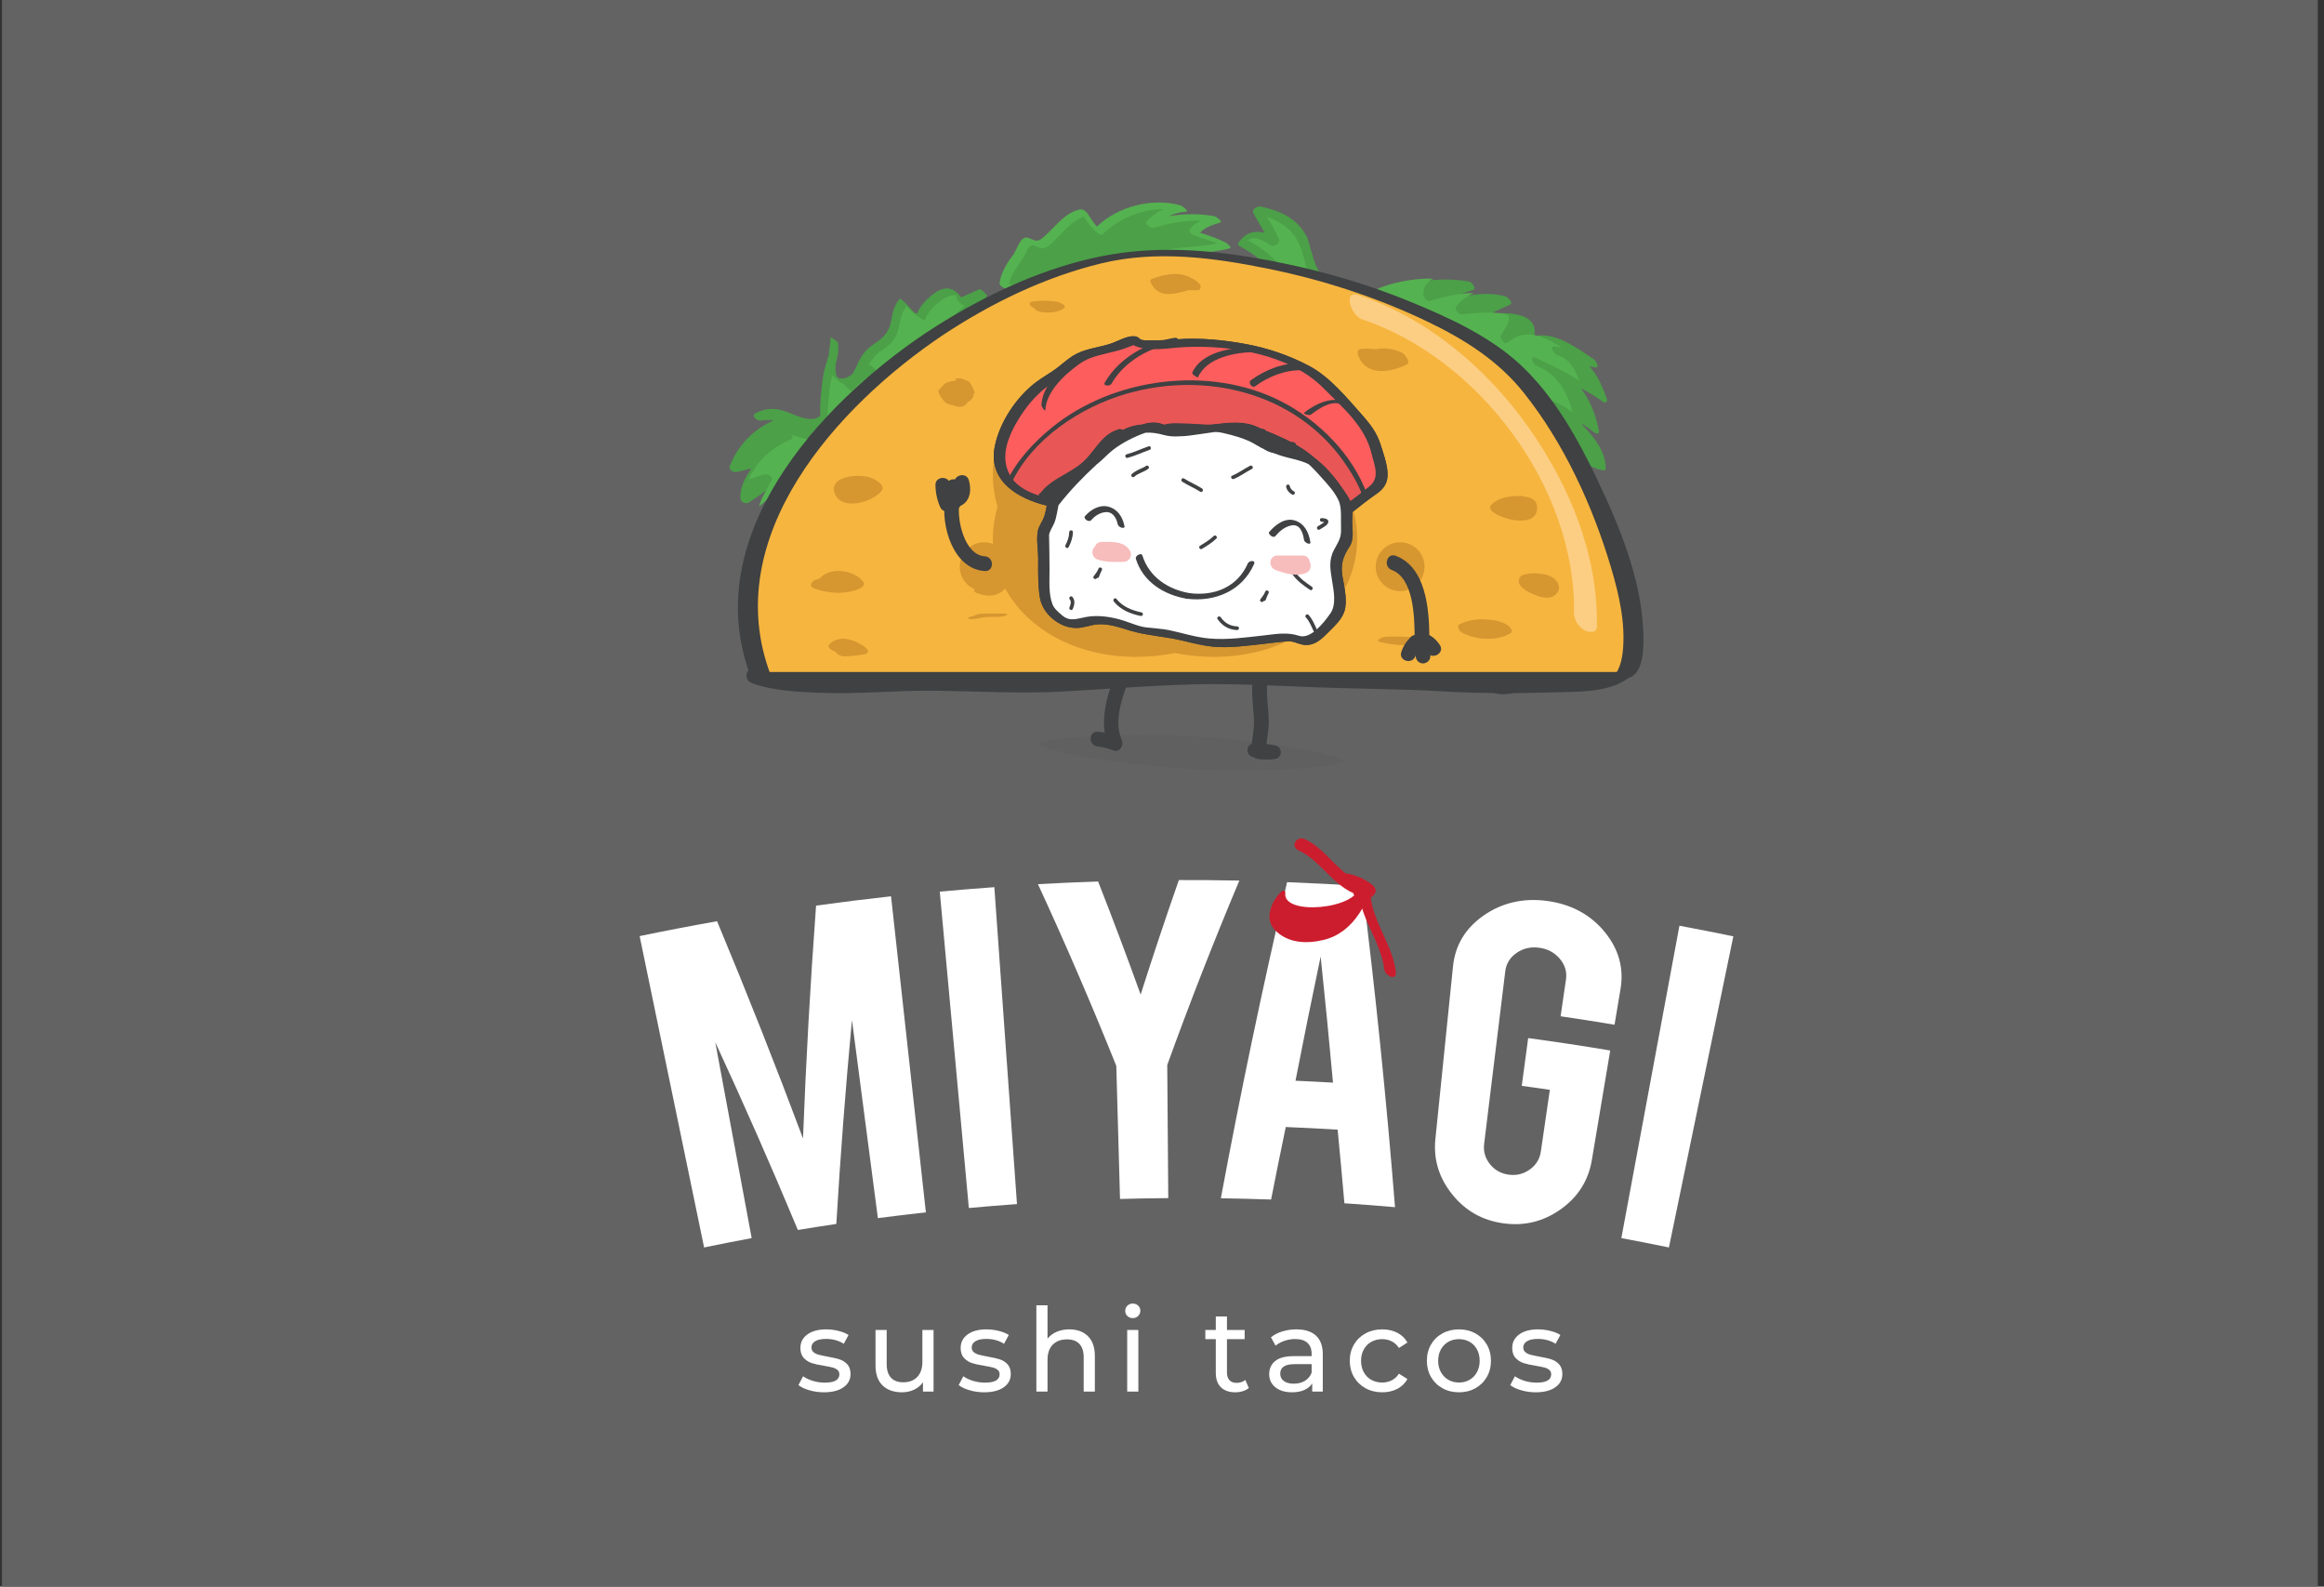 <?xml version="1.0" encoding="utf-8"?>
<!-- Generator: Adobe Illustrator 16.0.0, SVG Export Plug-In . SVG Version: 6.00 Build 0)  -->
<!DOCTYPE svg PUBLIC "-//W3C//DTD SVG 1.1//EN" "http://www.w3.org/Graphics/SVG/1.1/DTD/svg11.dtd">
<svg version="1.1" id="Layer_1" xmlns="http://www.w3.org/2000/svg" xmlns:xlink="http://www.w3.org/1999/xlink" x="0px" y="0px"
	 width="839.886px" height="573.331px" viewBox="0 0 839.886 573.331" enable-background="new 0 0 839.886 573.331"
	 xml:space="preserve">
<rect x="0" y="0" width="839.886" height="573.331" fill="#333333" stroke="none"/>
<rect x="0.715" fill="#636363" width="836.912" height="573.331"/>
<g>
	<g>
		<path fill="#FFFFFF" d="M292.5,502.379c-1.682-0.487-2.999-1.111-3.952-1.868l1.684-3.192c0.98,0.698,2.171,1.258,3.572,1.679
			c1.398,0.421,2.815,0.631,4.244,0.631c3.53,0,5.296-1.008,5.296-3.026c0-0.671-0.239-1.204-0.715-1.598
			c-0.477-0.391-1.073-0.678-1.786-0.861c-0.715-0.182-1.729-0.384-3.047-0.608c-1.794-0.281-3.258-0.604-4.393-0.966
			c-1.135-0.363-2.108-0.98-2.921-1.85c-0.813-0.868-1.219-2.088-1.219-3.657c0-2.02,0.842-3.635,2.521-4.855
			c1.683-1.218,3.935-1.829,6.768-1.829c1.484,0,2.97,0.184,4.454,0.547c1.484,0.365,2.704,0.854,3.655,1.472l-1.722,3.192
			c-1.821-1.174-3.965-1.764-6.431-1.764c-1.71,0-3.014,0.282-3.909,0.841c-0.895,0.562-1.344,1.304-1.344,2.227
			c0,0.729,0.251,1.307,0.757,1.723c0.503,0.422,1.127,0.729,1.869,0.927c0.743,0.197,1.787,0.421,3.132,0.673
			c1.791,0.308,3.242,0.637,4.35,0.985c1.106,0.354,2.054,0.947,2.837,1.788c0.784,0.839,1.178,2.017,1.178,3.53
			c0,2.019-0.862,3.623-2.587,4.813c-1.723,1.191-4.069,1.785-7.039,1.785C295.931,503.116,294.18,502.872,292.5,502.379z"/>
		<path fill="#FFFFFF" d="M337.385,480.588v22.277h-3.825v-3.362c-0.813,1.146-1.884,2.039-3.215,2.666
			c-1.332,0.631-2.78,0.947-4.35,0.947c-2.97,0-5.312-0.817-7.019-2.461c-1.709-1.638-2.564-4.054-2.564-7.246v-12.821h4.033v12.355
			c0,2.158,0.52,3.791,1.557,4.896c1.035,1.109,2.522,1.663,4.456,1.663c2.128,0,3.81-0.646,5.041-1.935
			c1.233-1.289,1.85-3.111,1.85-5.463v-11.518H337.385z"/>
		<path fill="#FFFFFF" d="M350.413,502.379c-1.68-0.487-2.997-1.111-3.95-1.868l1.681-3.192c0.981,0.698,2.172,1.258,3.573,1.679
			c1.399,0.421,2.815,0.631,4.246,0.631c3.528,0,5.294-1.008,5.294-3.026c0-0.671-0.238-1.204-0.714-1.598
			c-0.479-0.391-1.072-0.678-1.786-0.861c-0.714-0.182-1.73-0.384-3.049-0.608c-1.791-0.281-3.256-0.604-4.39-0.966
			c-1.137-0.363-2.11-0.98-2.921-1.85c-0.814-0.868-1.219-2.088-1.219-3.657c0-2.02,0.841-3.635,2.521-4.855
			c1.68-1.218,3.935-1.829,6.764-1.829c1.487,0,2.972,0.184,4.455,0.547c1.487,0.365,2.705,0.854,3.658,1.472l-1.724,3.192
			c-1.821-1.174-3.965-1.764-6.429-1.764c-1.71,0-3.014,0.282-3.909,0.841c-0.897,0.562-1.346,1.304-1.346,2.227
			c0,0.729,0.253,1.307,0.757,1.723c0.504,0.422,1.128,0.729,1.871,0.927c0.741,0.197,1.785,0.421,3.131,0.673
			c1.792,0.308,3.242,0.637,4.351,0.985c1.106,0.354,2.051,0.947,2.836,1.788c0.784,0.839,1.178,2.017,1.178,3.53
			c0,2.019-0.861,3.623-2.586,4.813c-1.724,1.191-4.07,1.785-7.039,1.785C353.846,503.116,352.095,502.872,350.413,502.379z"/>
		<path fill="#FFFFFF" d="M393.177,482.837c1.667,1.64,2.501,4.041,2.501,7.21v12.818h-4.036v-12.357
			c0-2.157-0.52-3.782-1.555-4.876c-1.037-1.092-2.521-1.638-4.455-1.638c-2.186,0-3.909,0.639-5.17,1.91
			c-1.259,1.275-1.89,3.104-1.89,5.485v11.476h-4.035v-31.187h4.035v12.061c0.841-1.062,1.939-1.89,3.299-2.477
			c1.358-0.591,2.879-0.886,4.559-0.886C389.261,480.377,391.508,481.198,393.177,482.837z"/>
		<path fill="#FFFFFF" d="M407.423,475.547c-0.518-0.506-0.776-1.12-0.776-1.851c0-0.729,0.259-1.354,0.776-1.868
			c0.52-0.52,1.171-0.78,1.955-0.78c0.783,0,1.435,0.247,1.954,0.736c0.52,0.491,0.777,1.099,0.777,1.828
			c0,0.756-0.258,1.395-0.777,1.913c-0.519,0.52-1.17,0.778-1.954,0.778C408.594,476.304,407.943,476.052,407.423,475.547z
			 M407.362,480.588h4.037v22.277h-4.037V480.588z"/>
		<path fill="#FFFFFF" d="M451.323,501.562c-0.588,0.502-1.316,0.889-2.186,1.154c-0.869,0.268-1.766,0.4-2.688,0.4
			c-2.244,0-3.982-0.601-5.213-1.809c-1.234-1.204-1.85-2.925-1.85-5.167v-12.231h-3.781v-3.321h3.781v-4.876h4.035v4.876h6.389
			v3.321h-6.389v12.062c0,1.204,0.299,2.13,0.902,2.775c0.604,0.645,1.465,0.966,2.586,0.966c1.23,0,2.281-0.349,3.15-1.051
			L451.323,501.562z"/>
		<path fill="#FFFFFF" d="M475.594,482.646c1.639,1.514,2.457,3.77,2.457,6.77v13.449h-3.822v-2.941
			c-0.674,1.034-1.635,1.825-2.881,2.375c-1.246,0.546-2.725,0.817-4.432,0.817c-2.496,0-4.492-0.601-5.99-1.809
			c-1.5-1.204-2.248-2.785-2.248-4.746c0-1.962,0.713-3.539,2.143-4.729c1.43-1.191,3.697-1.785,6.809-1.785h6.389v-0.801
			c0-1.737-0.506-3.067-1.514-3.993c-1.008-0.923-2.492-1.384-4.453-1.384c-1.318,0-2.605,0.217-3.869,0.65
			c-1.26,0.435-2.326,1.015-3.195,1.745l-1.68-3.027c1.148-0.926,2.523-1.632,4.119-2.123c1.598-0.489,3.291-0.737,5.086-0.737
			C471.594,480.377,473.954,481.134,475.594,482.646z M471.581,498.977c1.119-0.685,1.932-1.658,2.438-2.922v-3.111h-6.221
			c-3.418,0-5.127,1.15-5.127,3.448c0,1.12,0.434,2.005,1.301,2.646c0.869,0.649,2.076,0.968,3.615,0.968
			C469.127,500.005,470.459,499.661,471.581,498.977z"/>
		<path fill="#FFFFFF" d="M493.499,501.647c-1.781-0.98-3.176-2.336-4.184-4.059c-1.008-1.724-1.512-3.678-1.512-5.863
			c0-2.185,0.504-4.139,1.512-5.861c1.008-1.725,2.402-3.068,4.184-4.035c1.777-0.967,3.803-1.452,6.072-1.452
			c2.018,0,3.816,0.407,5.398,1.222c1.584,0.811,2.811,1.988,3.68,3.528l-3.07,1.975c-0.699-1.062-1.568-1.861-2.605-2.395
			c-1.035-0.53-2.184-0.798-3.445-0.798c-1.457,0-2.766,0.322-3.93,0.966c-1.162,0.646-2.072,1.562-2.73,2.753
			c-0.66,1.191-0.988,2.559-0.988,4.098c0,1.571,0.328,2.948,0.988,4.14c0.658,1.19,1.568,2.11,2.73,2.755
			c1.164,0.645,2.473,0.967,3.93,0.967c1.262,0,2.41-0.268,3.445-0.801c1.037-0.532,1.906-1.33,2.605-2.395l3.07,1.934
			c-0.869,1.541-2.096,2.724-3.68,3.553c-1.582,0.824-3.381,1.238-5.398,1.238C497.301,503.116,495.276,502.628,493.499,501.647z"/>
		<path fill="#FFFFFF" d="M521.297,501.647c-1.764-0.98-3.145-2.336-4.139-4.059c-0.994-1.724-1.49-3.678-1.49-5.863
			c0-2.185,0.496-4.139,1.49-5.861c0.994-1.725,2.375-3.068,4.139-4.035c1.768-0.967,3.756-1.452,5.969-1.452
			s4.197,0.485,5.947,1.452c1.752,0.967,3.125,2.311,4.119,4.035c0.994,1.723,1.492,3.677,1.492,5.861
			c0,2.186-0.498,4.14-1.492,5.863c-0.994,1.723-2.367,3.078-4.119,4.059c-1.75,0.98-3.734,1.469-5.947,1.469
			S523.065,502.628,521.297,501.647z M531.112,498.597c1.135-0.658,2.023-1.581,2.67-2.771c0.643-1.191,0.967-2.559,0.967-4.1
			c0-1.539-0.324-2.906-0.967-4.098c-0.646-1.19-1.535-2.107-2.67-2.753c-1.135-0.644-2.414-0.966-3.846-0.966
			c-1.428,0-2.711,0.322-3.844,0.966c-1.135,0.646-2.033,1.562-2.689,2.753c-0.66,1.191-0.988,2.559-0.988,4.098
			c0,1.541,0.328,2.908,0.988,4.1c0.656,1.19,1.555,2.113,2.689,2.771c1.133,0.661,2.416,0.99,3.844,0.99
			C528.698,499.587,529.977,499.258,531.112,498.597z"/>
		<path fill="#FFFFFF" d="M549.75,502.379c-1.682-0.487-2.998-1.111-3.949-1.868l1.68-3.192c0.98,0.698,2.172,1.258,3.572,1.679
			s2.816,0.631,4.246,0.631c3.529,0,5.295-1.008,5.295-3.026c0-0.671-0.238-1.204-0.715-1.598c-0.477-0.391-1.072-0.678-1.785-0.861
			c-0.715-0.182-1.73-0.384-3.049-0.608c-1.791-0.281-3.256-0.604-4.391-0.966c-1.135-0.363-2.109-0.98-2.922-1.85
			c-0.812-0.868-1.219-2.088-1.219-3.657c0-2.02,0.84-3.635,2.521-4.855c1.682-1.218,3.938-1.829,6.768-1.829
			c1.484,0,2.969,0.184,4.453,0.547c1.484,0.365,2.705,0.854,3.658,1.472l-1.723,3.192c-1.822-1.174-3.965-1.764-6.432-1.764
			c-1.709,0-3.01,0.282-3.908,0.841c-0.898,0.562-1.346,1.304-1.346,2.227c0,0.729,0.254,1.307,0.758,1.723
			c0.506,0.422,1.127,0.729,1.871,0.927c0.74,0.197,1.785,0.421,3.131,0.673c1.791,0.308,3.24,0.637,4.35,0.985
			c1.105,0.354,2.053,0.947,2.836,1.788c0.783,0.839,1.178,2.017,1.178,3.53c0,2.019-0.861,3.623-2.586,4.813
			c-1.723,1.191-4.068,1.785-7.039,1.785C553.182,503.116,551.43,502.872,549.75,502.379z"/>
	</g>
	<g>
		<path fill="#606060" d="M486.127,275.067c-5.469,2.713-28.148,3.892-55.994,2.918c-27.786-2.123-50.198-5.814-55.331-9.12
			c5.469-2.709,28.152-3.895,55.999-2.917C458.584,268.069,480.995,271.762,486.127,275.067z"/>
	</g>
	<g>
		<g>
			<path fill="#3F4142" d="M271.591,246.791c7.46,2.827,16.791,3.246,24.715,3.559c14.064,0.554,28.134-0.953,42.2-0.757
				c15.42,0.214,30.631,1.13,46.059,0.266c15.277-0.862,30.507-2.104,45.811-2.531c15.188-0.429,30.391,0.468,45.562,1.045
				c15.062,0.573,30.111,0.533,45.168,1.438c14.027,0.841,27.754,0.783,41.781,0.346c8.719-0.271,19.816,0.079,26.768-6.083
				c2.031-1.805-0.109-5.15-2.594-4.447c-4.641,1.316-8.896,3.477-13.814,3.549c-4.59,0.063-9.027-2.505-13.664-1.66
				c-3.967,0.723-16.785,7.071-19.777,2.948c-0.766,1.337-1.531,2.671-2.295,4.005c6.154-0.306,12.293,0.002,18.439,0.363
				c3.43,0.198,3.412-5.125,0-5.325c-6.146-0.356-12.285-0.664-18.439-0.358c-1.828,0.091-3.561,2.259-2.299,4.003
				c4.662,6.422,13.758,2.976,19.951,1.055c1.664-0.515,3.324-1.018,5.025-1.411c3.211-0.743,7.336,0.936,10.539,1.448
				c6.391,1.022,11.783-1.798,17.752-3.488c-0.863-1.479-1.727-2.96-2.586-4.447c-6.9,6.121-19.783,4.123-28.322,4.808
				c-14.164,1.13-28.447-0.172-42.592-0.986c-14.381-0.829-28.793-0.669-43.184-1.239c-14.492-0.566-28.98-1.234-43.49-0.827
				c-14.604,0.406-29.16,1.604-43.74,2.474c-14.71,0.871-29.247,0.195-43.953-0.217c-13.537-0.382-27.043,0.831-40.575,0.782
				c-8.581-0.03-18.928-0.372-27.031-3.439C269.791,240.443,268.414,245.586,271.591,246.791L271.591,246.791z"/>
			<path fill="#3F4142" d="M536.42,242.062c-10.734,0.282-21.441-0.987-32.182-0.724c-3.426,0.086-3.43,5.405,0,5.32
				c10.74-0.261,21.447,1.009,32.182,0.723C539.848,247.292,539.858,241.97,536.42,242.062L536.42,242.062z"/>
			<path fill="#3F4142" d="M328.125,249.095c12.816-2.69,25.625-0.757,38.541-0.178c12.59,0.568,25.186-1.088,37.771-1.173
				c3.43-0.021,3.435-5.344,0-5.32c-13.273,0.085-26.497,1.681-39.776,1.082c-12.81-0.573-25.245-2.208-37.952,0.459
				C323.352,244.67,324.775,249.8,328.125,249.095L328.125,249.095z"/>
		</g>
		<path fill="#3F4142" d="M289.542,247.398c13.821,4.105,28.763,0.834,42.771-0.451c3.389-0.312,3.422-5.636,0-5.32
			c-13.461,1.238-28.082,4.58-41.359,0.642C287.659,241.288,286.257,246.424,289.542,247.398L289.542,247.398z"/>
	</g>
	<path fill="#55B250" d="M443.11,87.74c-3.004-1.6-6.219-2.602-9.426-3.663c1.871-2.061,4.682-2.804,7.328-3.667
		c1.074-0.349-1.656-2.206-2.09-2.285c-5.432-0.984-10.979-0.91-16.404-0.021c1.828-0.92,3.828-1.48,6.006-1.581
		c1.502-0.067-1.336-2.176-1.848-2.317c-10.286-2.836-22.528,0.32-30.288,7.668c-1.25-1.482-2.245-3.146-3.378-4.736
		c-0.52-0.733-1.682-1.676-2.655-1.476c-3.919,0.814-6.697,3.553-9.407,6.321c-1.361,1.389-2.712,2.769-4.198,4.026
		c-2.186,1.854-3.05,0.58-5.27-0.095c-2.749-0.837-4.094,4.651-5.329,6.212c-2.161,2.735-4.583,6.738-4.909,10.294
		c-0.067,0.711,1.396,1.73,2.328,1.954c0.104,0.037,0.203,0.067,0.286,0.071c3.126,0.17,5.648,1.761,8.574,2.639
		c2.898,0.873,5.646,0.947,8.636,0.539c6.86-0.941,13.846-4.287,20.189-6.934c6.855-2.859,13.629-5.844,20.833-7.726
		c7.326-1.914,15.049-1.188,22.357-3.246C445.399,89.448,443.327,87.857,443.11,87.74z"/>
	<path fill="#4BA048" d="M421.95,90.119c-7.262,1.2-14.24,4.42-20.968,7.271c-6.562,2.782-13.26,5.602-20.16,7.437
		c-4.028,1.071-7.688,0.899-11.554-0.646c-1.581-0.633-3.09-1.24-4.671-1.641c0.773-2.992,2.828-5.997,4.522-8.346
		c0.936-1.303,1.541-2.797,2.356-4.185c1.397-2.378,2.494-1.101,4.456-0.378c2.301,0.847,5.216-2.784,6.6-4.168
		c2.771-2.766,5.381-5.839,9.108-7.123c1.394,2.005,2.776,3.943,4.648,5.605c0.406,0.362,1.708,1.324,2.265,0.757
		c5.507-5.648,13.833-9.037,21.935-9.167c-2.352,1.045-4.449,2.641-6.285,4.652c-0.699,0.764,2.104,2.405,2.807,2.182
		c5.415-1.728,11.141-2.718,16.838-2.613c-1.584,0.756-2.996,1.768-3.971,3.37c-0.463,0.764,1.393,1.868,1.887,2.049
		c2.664,0.96,5.412,1.716,8.053,2.734C433.958,89.208,427.87,89.142,421.95,90.119z"/>
	<path fill="#4BA048" d="M354.086,104.505c-2.308,0.854-4.469,2.086-6.771,2.927c-1.27-1.966-3.405-3.446-5.729-3.165
		c-2.537,0.309-4.898,2.327-6.666,4.011c-1.053,0.998-1.93,2.161-2.671,3.4c-0.811,1.356-0.463,2.886-3.267-0.259
		c-0.546-0.612-1.089-1.203-1.656-1.803c-0.15-0.156-1.933-1.919-2.142-1.683c-2.215,2.525-2.616,5.412-3.264,8.599
		c-0.677,3.324-2.591,5.457-5.353,7.28c-2.871,1.896-4.641,3.64-6.178,6.757c-0.764,1.544-1.425,3.06-2.24,4.474
		c-1.282,1.07-2.684,1.947-4.747,1.696c-1.353-0.165-1.562-2.503-1.397-5.153c0.699-2.45,1.211-4.916,0.879-7.503
		c0-0.002,0-0.007,0-0.014h-0.003c-0.003-0.025-0.006-0.055-0.007-0.082c-0.089-0.633-1.544-1.39-2.271-1.909
		c-0.113-0.098-0.229-0.2-0.343-0.298c-0.036-0.047-0.063-0.091-0.06-0.133c-0.054,2.21-0.505,4.522-0.688,6.771
		c-0.285,1.007-0.608,2.014-0.937,3.024c-0.896,2.762-1.32,5.421-1.588,8.296c-0.447,4.783-1.218,10.149,0.281,14.815
		c0.029,0.095,0.083,0.187,0.146,0.275c-0.561,0.516-1.104,1.04-1.625,1.601c-0.204,0.219,2.452,2.671,2.683,2.422
		c4.62-4.946,10.933-8.006,15.89-12.63c4.854-4.526,8.844-9.917,13.653-14.502c9.206-8.772,20.942-14.53,28.755-24.794
		C356.952,106.689,354.517,104.345,354.086,104.505z"/>
	<path fill="#55B250" d="M325.334,129.299c-4.896,4.499-8.908,9.854-13.655,14.5c-3.752,3.672-8.409,6.243-12.472,9.507
		c-0.488-4.314,0.26-8.964,0.652-13.123c0.15-1.604,0.535-3.172,0.988-4.723c0.354,0.533,0.788,1.045,1.328,1.53
		c0.906,0.818,1.884,1.489,2.938,1.886c0.21,0.457,2.364,2.597,2.669,2.34c0.396-0.33,0.754-0.684,1.094-1.05
		c2.477-2.321,5.089-4.36,8.214-5.807c0.004-0.003-2.06-2.359-2.6-2.422c-0.214-0.023-0.414-0.02-0.614-0.023
		c1.109-1.944,2.427-3.752,4.481-5.107c2.823-1.864,4.928-3.548,6.003-6.875c1.077-3.338,0.986-6.437,3.24-9.249
		c1.912,2.035,3.879,3.947,6.551,5.058c0.027,0,0.055,0.005,0.082,0.005c0.96-2.935,3.305-5.232,5.724-7.034
		c1.13-0.841,2.39-1.467,3.723-1.89c0.597-0.186,1.194-0.217,1.807-0.162c0.137,0.444,0.233,0.896,0.283,1.357
		c0.08,0.508,2.151,2.477,2.673,2.34c0.181-0.051,0.362-0.11,0.543-0.164C341.725,117.228,332.791,122.441,325.334,129.299z"/>
	<path fill="#4BA048" d="M580.69,144.098c-1.498-4.112-3.262-8.532-6.264-11.667c0.717,0.09,1.428,0.185,2.139,0.305
		c1.76,0.302,0.131-2.424-0.434-2.806c-6.332-4.259-14.273-10.241-21.793-8.422c0.385-1.211,0.453-2.476-0.102-3.863
		c-0.781-1.941-2.684-3.025-4.584-3.604c-3.326-1.019-7.072-1.02-10.717-0.722c2.125-1.288,4.555-2.149,6.834-3.244
		c1.33-0.634-1.031-2.787-1.684-2.962c-6.67-1.774-12.891-0.624-19.279,1.021c1.812-1.822,5.109-2.478,7.486-3.33
		c1.566-0.562-0.486-2.91-1.434-3.08c-6.588-1.175-13.479-0.822-20.023,0.438c-6.143,1.181-13.002,3.66-16.469,9.215
		c-0.115,0.183-0.137,0.408-0.105,0.646c-0.424-0.136-0.852-0.27-1.275-0.407c-2.018-0.662-0.785,2.496,0.451,2.903
		c19.637,6.423,40.961,8.085,57.352,21.887c6.898,5.805,10.555,13.212,14.434,21.103c2.998,6.094,7.277,11.282,14.283,12.46
		c0.662,0.111,0.814-0.474,0.797-0.991c-0.289-6.643-4.67-11.456-9.012-16.103c1.656,0.977,3.225,2.099,4.729,3.31
		c0.631,0.512,2.084,0.959,1.834-0.434c-1.004-5.541-3.135-11.075-6.574-15.48c2.773,1.46,5.467,3.051,8.029,4.92
		C580.274,145.899,581.075,145.153,580.69,144.098z"/>
	<path fill="#55B250" d="M568.311,149.008c-2.535-1.854-5.234-3.475-8.195-4.569c-1.529-0.567-1.17,1.372-0.572,2.084
		c4.299,5.112,10.629,9.769,11.572,16.722c-7.482-1.816-9.994-9.548-13.08-15.883c-3.643-7.47-9.049-13.649-15.58-18.728
		c-14.922-11.597-33.68-13.938-51.314-19.062c3.432-4.701,9.625-6.61,15.082-7.768c3.822-0.807,7.809-1.198,11.768-1.137
		c-2.092,1.141-3.658,2.788-3.596,5.616c0.018,0.948,1.033,2.767,2.24,2.441c5.396-1.458,10.568-2.891,15.936-2.805
		c-2.43,1.177-4.66,2.567-6.342,4.97c-0.734,1.041,1.158,2.858,2.164,2.734c3.451-0.427,6.916-0.709,10.398-0.656
		c1.869,0.029,3.789,0.186,5.584,0.734c2.875,0.876-1.262,6.161-1.982,7.475c-0.547,0.997,1.387,3.512,2.416,2.617
		c6.418-5.556,13.467-2.215,19.686,1.826c-0.92-0.111-1.84-0.224-2.756-0.381c-1.705-0.29-0.201,2.716,0.793,2.994
		c4.604,1.296,6.682,5.238,8.275,9.354c-4.133-2.7-8.543-4.852-13.023-6.928c-0.967-0.534-1.98-1.013-3.055-1.408
		c-2.051-0.746-0.637,2.402,0.451,2.902c0.836,0.382,1.666,0.765,2.496,1.147C563.497,136.508,566.758,142.571,568.311,149.008z"/>
	<path fill="#4BA048" d="M479.102,99.571c-4.072,0.044-5.387-11.557-7.035-14.439c-3.738-6.544-9.518-8.981-16.627-10.543
		c-0.904-0.199-3.146,1.127-2.568,2.23c1.297,2.493,2.818,4.864,4.186,7.318c-3.508-0.956-6.818-0.245-9.486,3.603
		c-0.209,0.302-0.271,0.801,0.1,1.008c5.514,3.052,10.832,6.658,13.529,12.567c0.127,0.287,0.561,0.258,0.799,0.258
		c2.09,0,3.918-1.293,6.156-1.276c2.555,0.023,5.34,0.683,7.441,2.167c0.441,0.313,1.244,0.051,1.9-0.409
		c0.059,0.002,0.117,0.009,0.182,0.009C478.858,102.05,481.17,99.548,479.102,99.571z"/>
	<path fill="#55B250" d="M463.842,98.923c0.307-0.118-1.262-2.587-1.713-3.225c-0.854-1.21-1.938-2.317-3.045-3.293
		c-2.484-2.195-5.219-3.973-8.092-5.598c2.365-2.103,6.357,0.666,8.436,1.94c0.992,0.606,3.309-1.001,2.842-2.147
		c-1.186-2.906-2.828-5.571-4.41-8.267c5.895,2.043,10.416,5.547,12.619,12.186c0.627,1.896,1.176,4.974,2.285,7.476
		C469.743,97.494,466.518,97.854,463.842,98.923z"/>
	<path fill="#4BA048" d="M296.563,150.329c-0.652,0.267-1.269,0.585-1.868,0.929c-3.978,0.752-7.731-1.616-11.431-2.799
		c-3.5-1.121-7.002-0.907-10.215,0.891c-1.75,0.978,0.624,2.774,1.868,2.615c1.647-0.21,3.153-0.271,4.619-0.019
		c-7.335,3.277-12.686,8.773-15.807,16.472c-0.508,1.249,1.287,2.375,2.369,2.163c1.834-0.357,3.629-0.871,5.429-1.369
		c-2.102,3.328-4.123,6.728-3.972,10.798c0.054,1.435,1.954,2.318,3.122,1.555c5.184-3.383,9.934-6.788,13.625-11.817
		c4.229-5.761,7.372-14.021,14.494-16.902C300.642,152.101,297.997,149.75,296.563,150.329z"/>
	<path fill="#55B250" d="M284.537,171.544c-2.669,4.736-6.216,8.256-10.27,11.521c0.899-3.384,3.041-6.458,4.604-9.59
		c0.629-1.247-1.556-2.259-2.492-2.019c-1.999,0.514-3.934,1.218-5.885,1.882c3.084-6.761,8.193-11.568,15.344-14.55
		c0.9-0.374,0.594-1.125,0.084-1.691c2.198,0.589,4.407,1.392,6.654,1.764C289.169,162.495,286.872,167.405,284.537,171.544z"/>
	<path fill="#F6B53F" d="M337.475,121.01c-44.896,29.961-80.028,78.158-62.617,123.216h312.096c0,0,7.549-6.711,0-35.237
		c-7.557-28.522-26.471-64.528-42.791-78.024c-20.594-17.031-69.564-36.896-119.867-39.475
		C398.8,90.18,366.146,101.878,337.475,121.01"/>
	<path fill="#3F4142" d="M334.315,120.49c-38.514,25.857-82.001,73.71-63.061,123.858c0.347,0.922,1.948,0.922,2.738,0.922
		c23.616,0,47.227,0,70.842,0c46.367,0,92.738,0,139.104,0c32.426,0,64.848,0,97.27,0c2.205,0,4.611,0.224,6.797-0.16
		c6.625-1.162,6.045-13.126,5.822-17.746c-0.885-18.513-8.525-37.165-16.391-53.705c-7.123-14.978-15.795-30.58-28.086-41.967
		c-11.033-10.225-25.814-16.973-39.557-22.614c-18.803-7.729-38.584-13.025-58.633-16.274c-19.223-3.115-37.928-3.826-56.973,0.627
		c-19.701,4.607-38.419,13.492-55.488,24.214C337.223,118.568,335.766,119.531,334.315,120.49c-1.349,0.896,0.777,1.448,1.43,1.518
		c1.541,0.166,3.557,0.049,4.893-0.838c17.563-11.641,36.818-21.007,57.359-25.993c20.007-4.855,40.645-2.08,60.559,1.979
		c19.629,4.005,38.898,10.262,56.988,18.894c13.447,6.414,25.807,14.146,35.166,25.9c14.531,18.257,24.859,40.825,31.496,63.087
		c2.924,9.798,5.396,20.474,4.219,30.764c-0.25,2.198-0.756,4.401-1.736,6.396c-0.213,0.431-1.576,2.126-0.896,1.509
		c1.342-0.294,2.682-0.59,4.023-0.885c-23.617,0-47.227,0-70.838,0c-46.369,0-92.74,0-139.107,0c-32.425,0-64.846,0-97.266,0
		c-1.631,0-3.256,0-4.884,0c0.912,0.31,1.828,0.614,2.74,0.922c-18.754-49.66,23.984-96.932,62.177-122.573
		c1.343-0.9-0.767-1.444-1.427-1.518C337.675,119.489,335.642,119.599,334.315,120.49L334.315,120.49z"/>
	<g>
		<path fill="#D69630" d="M488.774,183.128c9.654,33.58-23.383,60.8-64.135,52.845c-40.752,7.955-73.787-19.265-64.133-52.845
			c-9.654-33.577,23.381-60.798,64.133-52.843C465.391,122.33,498.428,149.551,488.774,183.128z"/>
	</g>
	<path fill="#3F4142" d="M501.454,170.756c-0.195-3.348-1.631-7.363-2.676-10.569c-1.25-3.846-3.684-7.037-6.338-10.027
		c-5.557-6.261-11.859-14.009-19.404-17.973c-7.166-3.768-14.82-6.385-22.781-7.858c-8.137-1.504-16.877-2.375-25.158-1.691
		c-3.266,0.268-6.512,0.389-9.79,0.345c-0.773-0.014-2.867,0.091-3.299-0.461c-0.512-0.656-1.418-0.984-2.224-1.02
		c-2.69-0.107-5.803,1.82-8.252,2.641c-4.116,1.374-8.499,1.723-12.418,3.679c-2.561,1.278-4.706,3.29-6.953,5.034
		c-2.437,1.896-5.199,3.342-7.669,5.197c-7.192,5.404-13.332,14.609-15.017,23.455c-2.355,12.386,8.415,18.693,18.832,21.208
		c-0.254,1.3-0.498,2.603-0.903,3.868c-0.556,1.721-1.975,3.477-2.31,5.174c-0.631,3.16,0.109,6.928,0.102,10.15
		c-0.011,4.645-0.125,9.33,0.594,13.932c0.942,6.056,7.185,11.142,13.247,11.088c2.713-0.021,5.318-1.239,8.073-1.341
		c3.265-0.122,6.578,0.777,9.649,1.788c5.424,1.788,10.534,2.301,16.161,3.227c5.309,0.871,10.258,2.615,15.693,3.098
		c5.945,0.521,11.922-0.366,17.83-1.001c3.029-0.322,6.059-0.773,9.1-0.97c1.709-0.113,3.318,0.811,4.949,1.16
		c3.758,0.807,6.373-1.199,8.902-3.768c2.295-2.33,5.311-4.851,6.406-8.039c1.285-3.733,0.039-8.846-0.602-12.565
		c-0.762-4.41,0.016-7.194,2.494-10.951c1.715-2.602,1.045-5.82,0.98-8.783c-0.023-1.246,0.094-2.497,0.107-3.741
		c2.779-2.161,5.514-4.393,8.416-6.379C500.188,176.61,501.665,174.46,501.454,170.756z M481.452,210.087
		c0.566,3.495,1.547,8.438-0.648,11.557c-2.297,3.26-7.084,9.5-11.334,8.105c-4.275-1.408-8.311-0.629-12.713-0.14
		c-6.557,0.727-13.158,1.69-19.756,1.11c-4.926-0.438-9.527-1.951-14.324-2.976c-2.741-0.587-5.596-0.676-8.374-1.015
		c-2.783-0.34-5.25-1.479-7.883-2.348c-4.311-1.418-9.369-2.267-13.883-1.441c-3.318,0.607-5.88,1.845-8.736-0.625
		c-1.298-1.119-2.775-2.3-3.416-3.908c-1.493-3.735-1.07-8.628-1.088-12.561c-0.016-4.126-0.076-8.238-0.163-12.359
		c-0.025-1.209,1.352-3.204,1.885-4.513c0.822-1.994,1.041-4.248,1.514-6.39c0.009-0.01,0.021-0.02,0.03-0.031
		c4.142-5.352,8.827-10.16,13.761-14.726c0.027-0.018,0.052-0.038,0.075-0.06c1.437-1.095,2.687-2.393,4.005-3.617
		c0.256-0.226,0.507-0.455,0.767-0.677c0.323-0.286,0.64-0.576,0.986-0.84c3.41-2.655,7.653-4.796,11.809-6.262
		c2.043-0.143,4.221,0.134,6.645,0.821c1.889,0.531,3.793,0.594,5.704,0.47c2.428,0,4.883-0.461,7.27-0.777
		c1.688-0.222,3.42-0.49,5.172-0.737c3.166-0.325,6.354-0.506,9.488-0.306c2.576,0.165,5.215,0.977,7.824,2.065
		c1.328,0.762,2.617,1.567,3.848,2.196c3.91,1.991,7.736,3.728,11.289,6.077c2.291,1.881,4.334,4.094,6.297,6.282
		c2.148,2.396,5.184,5.591,6.504,8.96c0.928,2.974,0.508,5.907,0.639,9.471c0.133,3.647-0.934,4.735-2.566,7.86
		C480.081,202.582,480.79,205.993,481.452,210.087z M494.616,175.99c-2.188,1.642-4.377,3.284-6.559,4.937
		c-0.52-1.208-1.27-2.348-2.037-3.438c-0.057-0.083-0.117-0.17-0.176-0.253c-0.295-0.414-0.582-0.824-0.859-1.222
		c-2.756-4.033-5.926-7.698-9.785-10.653c-1.238-1.074-2.533-2.083-3.887-2.985c-4.193-2.793-9.359-5.164-14.256-7.043
		c-0.859-0.402-1.713-0.799-2.564-1.188c-4.832-2.236-10.229-1.579-15.381-0.997c-1.701,0.165-3.4,0.365-5.078,0.538
		c-2.963,0.31-5.975,0.967-8.953,1.023c-1.357-0.14-2.656-0.474-3.838-1.104c-2.805-1.491-5.68-1.215-8.486-0.34
		c-2.658,0.184-5.247,0.946-7.801,2.417c-5.276,3.036-10.21,7.896-14.649,12.368c-3.166,2.623-6.447,5.127-9.379,7.946
		c-0.104,0.07-0.2,0.152-0.273,0.254c-0.113,0.112-0.185,0.229-0.235,0.343c-0.693,1.04-1.144,2.158-1.477,3.319
		c-6.782-1.575-13.927-4.631-15.391-12.133c-1.121-5.742,1.758-11.794,4.683-16.54c2.59-4.2,5.904-8.274,9.867-11.255
		c2.358-1.771,4.982-3.171,7.339-4.949c2.806-2.114,5.3-4.431,8.658-5.672c4.115-1.525,8.565-2.063,12.72-3.581
		c0.917-0.335,1.826-0.698,2.744-1.035c0.034-0.013,0.06-0.022,0.093-0.033c0.16,0.115,0.335,0.215,0.538,0.3
		c5.462,2.205,12.242,0.674,17.979,0.402c16.471-0.787,37.92,2.547,50.064,14.796c6.926,6.988,15.033,13.738,17.418,23.62
		C496.723,168.248,498.934,172.747,494.616,175.99z"/>
	<path fill="#3F4142" d="M501.454,170.756c-0.195-3.348-1.631-7.363-2.676-10.569c-1.25-3.846-3.684-7.037-6.338-10.027
		c-5.557-6.261-11.859-14.009-19.404-17.973c-7.166-3.768-14.82-6.385-22.781-7.858c-8.137-1.504-16.877-2.375-25.158-1.691
		c-3.266,0.268-6.512,0.389-9.79,0.345c-0.773-0.014-2.867,0.091-3.299-0.461c-0.512-0.656-1.418-0.984-2.224-1.02
		c-2.69-0.107-5.803,1.82-8.252,2.641c-4.116,1.374-8.499,1.723-12.418,3.679c-2.561,1.278-4.706,3.29-6.953,5.034
		c-2.437,1.896-5.199,3.342-7.669,5.197c-7.192,5.404-13.332,14.609-15.017,23.455c-2.355,12.386,8.415,18.693,18.832,21.208
		c-0.254,1.3-0.498,2.603-0.903,3.868c-0.556,1.721-1.975,3.477-2.31,5.174c-0.631,3.16,0.109,6.928,0.102,10.15
		c-0.011,4.645-0.125,9.33,0.594,13.932c0.942,6.056,7.185,11.142,13.247,11.088c2.713-0.021,5.318-1.239,8.073-1.341
		c3.265-0.122,6.578,0.777,9.649,1.788c5.424,1.788,10.534,2.301,16.161,3.227c5.309,0.871,10.258,2.615,15.693,3.098
		c5.945,0.521,11.922-0.366,17.83-1.001c3.029-0.322,6.059-0.773,9.1-0.97c1.709-0.113,3.318,0.811,4.949,1.16
		c3.758,0.807,6.373-1.199,8.902-3.768c2.295-2.33,5.311-4.851,6.406-8.039c1.285-3.733,0.039-8.846-0.602-12.565
		c-0.762-4.41,0.016-7.194,2.494-10.951c1.715-2.602,1.045-5.82,0.98-8.783c-0.023-1.246,0.094-2.497,0.107-3.741
		c2.779-2.161,5.514-4.393,8.416-6.379C500.188,176.61,501.665,174.46,501.454,170.756z"/>
	<path fill="#FD5D5D" d="M494.616,175.99c-2.188,1.642-4.377,3.284-6.559,4.937c-0.52-1.208-1.27-2.348-2.037-3.438
		c-0.057-0.083-0.117-0.17-0.176-0.253c-0.295-0.414-0.582-0.824-0.859-1.222c-2.756-4.033-5.926-7.698-9.785-10.653
		c-1.238-1.074-2.533-2.083-3.887-2.985c-4.193-2.793-9.359-5.164-14.256-7.043c-0.859-0.402-1.713-0.799-2.564-1.188
		c-4.832-2.236-10.229-1.579-15.381-0.997c-1.701,0.165-3.4,0.365-5.078,0.538c-2.963,0.31-5.975,0.967-8.953,1.023
		c-1.357-0.14-2.656-0.474-3.838-1.104c-2.805-1.491-5.68-1.215-8.486-0.34c-2.658,0.184-5.247,0.946-7.801,2.417
		c-5.276,3.036-10.21,7.896-14.649,12.368c-3.166,2.623-6.447,5.127-9.379,7.946c-0.104,0.07-0.2,0.152-0.273,0.254
		c-0.113,0.112-0.185,0.229-0.235,0.343c-0.693,1.04-1.144,2.158-1.477,3.319c-6.782-1.575-13.927-4.631-15.391-12.133
		c-1.121-5.742,1.758-11.794,4.683-16.54c2.59-4.2,5.904-8.274,9.867-11.255c2.358-1.771,4.982-3.171,7.339-4.949
		c2.806-2.114,5.3-4.431,8.658-5.672c4.115-1.525,8.565-2.063,12.72-3.581c0.917-0.335,1.826-0.698,2.744-1.035
		c0.034-0.013,0.06-0.022,0.093-0.033c0.16,0.115,0.335,0.215,0.538,0.3c5.462,2.205,12.242,0.674,17.979,0.402
		c16.471-0.787,37.92,2.547,50.064,14.796c6.926,6.988,15.033,13.738,17.418,23.62C496.723,168.248,498.934,172.747,494.616,175.99z
		"/>
	<path fill="#FFFFFF" d="M481.452,210.087c0.566,3.495,1.547,8.438-0.648,11.557c-2.297,3.26-7.084,9.5-11.334,8.105
		c-4.275-1.408-8.311-0.629-12.713-0.14c-6.557,0.727-13.158,1.69-19.756,1.11c-4.926-0.438-9.527-1.951-14.324-2.976
		c-2.741-0.587-5.596-0.676-8.374-1.015c-2.783-0.34-5.25-1.479-7.883-2.348c-4.311-1.418-9.369-2.267-13.883-1.441
		c-3.318,0.607-5.88,1.845-8.736-0.625c-1.298-1.119-2.775-2.3-3.416-3.908c-1.493-3.735-1.07-8.628-1.088-12.561
		c-0.016-4.126-0.076-8.238-0.163-12.359c-0.025-1.209,1.352-3.204,1.885-4.513c0.822-1.994,1.041-4.248,1.514-6.39
		c0.009-0.01,0.021-0.02,0.03-0.031c4.142-5.352,8.827-10.16,13.761-14.726c0.027-0.018,0.052-0.038,0.075-0.06
		c1.437-1.095,2.687-2.393,4.005-3.617c0.256-0.226,0.507-0.455,0.767-0.677c0.323-0.286,0.64-0.576,0.986-0.84
		c3.41-2.655,7.653-4.796,11.809-6.262c2.043-0.143,4.221,0.134,6.645,0.821c1.889,0.531,3.793,0.594,5.704,0.47
		c2.428,0,4.883-0.461,7.27-0.777c1.688-0.222,3.42-0.49,5.172-0.737c3.166-0.325,6.354-0.506,9.488-0.306
		c2.576,0.165,5.215,0.977,7.824,2.065c1.328,0.762,2.617,1.567,3.848,2.196c3.91,1.991,7.736,3.728,11.289,6.077
		c2.291,1.881,4.334,4.094,6.297,6.282c2.148,2.396,5.184,5.591,6.504,8.96c0.928,2.974,0.508,5.907,0.639,9.471
		c0.133,3.647-0.934,4.735-2.566,7.86C480.081,202.582,480.79,205.993,481.452,210.087z"/>
	<path fill="#E85656" d="M407.041,142.398c-16.078,4.675-32.987,15.572-40.902,30.993c3.022,3.632,7.982,5.491,12.776,6.605
		c0.327-1.164,0.779-2.283,1.474-3.32c0.051-0.116,0.121-0.232,0.234-0.344c0.073-0.103,0.169-0.184,0.271-0.254
		c2.938-2.817,6.219-5.323,9.381-7.947c4.44-4.471,9.375-9.332,14.651-12.368c2.554-1.471,5.144-2.229,7.801-2.419
		c2.807-0.874,5.68-1.151,8.486,0.341c1.184,0.631,2.479,0.966,3.836,1.104c2.979-0.056,5.992-0.714,8.957-1.021
		c1.676-0.175,3.373-0.373,5.078-0.54c5.146-0.58,10.547-1.234,15.377,0.997c0.852,0.391,1.707,0.788,2.568,1.188
		c4.893,1.878,10.062,4.252,14.252,7.039c1.359,0.906,2.648,1.917,3.889,2.99c3.857,2.955,7.027,6.619,9.787,10.65
		c0.273,0.398,0.564,0.809,0.852,1.222c0.064,0.086,0.123,0.169,0.184,0.253c0.764,1.094,1.514,2.232,2.035,3.44
		c1.291-0.979,2.59-1.952,3.889-2.929c-1.527-3.811-3.941-7.819-6.33-11.202C468,141.98,435.711,134.065,407.041,142.398z"/>
	<path fill="#3F4142" d="M494.204,179.059c-5.129-14.689-17.768-27.242-31.396-34.13c-25.814-13.045-60.425-8.525-82.691,9.586
		c-6.409,5.208-12.72,11.952-16.289,19.521c-0.447,0.946,1.273,1.475,1.686,0.597c7.607-16.12,25.022-27.509,41.558-32.317
		c28.671-8.331,60.96-0.416,78.546,24.479c2.658,3.758,5.354,8.297,6.812,12.47C492.745,180.173,494.545,180.035,494.204,179.059
		L494.204,179.059z"/>
	<path fill="#3F4142" d="M414.074,168.416c-0.527,0.446-1.555,0.787-2.232,1.126c-0.983,0.494-2.011,1.007-2.824,1.764
		c-0.624,0.586,0.318,1.525,0.943,0.942c1.439-1.351,3.576-1.642,5.056-2.892C415.676,168.805,414.729,167.865,414.074,168.416
		L414.074,168.416z"/>
	<path fill="#3F4142" d="M445.932,173.072c2.285-0.966,4.297-2.482,6.502-3.609c0.764-0.395,0.09-1.541-0.674-1.151
		c-2.203,1.131-4.217,2.646-6.498,3.613C444.475,172.257,445.155,173.401,445.932,173.072L445.932,173.072z"/>
	<path fill="#3F4142" d="M467.047,207.495c1.65,2.368,4.006,4.066,6.379,5.656c0.715,0.479,1.377-0.677,0.67-1.15
		c-2.17-1.453-4.387-3.005-5.9-5.176C467.709,206.124,466.557,206.79,467.047,207.495L467.047,207.495z"/>
	<path fill="#3F4142" d="M477.665,188.55c0.322,0.021,0.635,0.053,0.945,0.128c0.172,0.044,0.207,0.141,0.146-0.05
		c-0.068-0.203,0.055-0.227-0.072-0.082c-0.107,0.126-0.238,0.24-0.365,0.34c-0.654,0.497-1.389,0.866-2.072,1.313
		c-0.713,0.468-0.051,1.619,0.674,1.147c0.928-0.607,2.098-1.09,2.805-1.979c0.352-0.445,0.518-1.083,0.064-1.53
		c-0.535-0.534-1.414-0.573-2.125-0.617C476.813,187.163,476.815,188.492,477.665,188.55L477.665,188.55z"/>
	<path fill="#3F4142" d="M464.815,175.926c0.273,1.232,1.045,2.188,2.154,2.778c0.758,0.404,1.432-0.745,0.67-1.146
		c-0.824-0.44-1.336-1.066-1.543-1.987C465.913,174.732,464.631,175.087,464.815,175.926L464.815,175.926z"/>
	<path fill="#3F4142" d="M457.43,216.724c0.279-0.819,0.633-1.594,1.02-2.368c-0.406-0.17-0.812-0.343-1.219-0.514
		c-0.367,1.021-1.135,1.843-1.738,2.732c-0.48,0.711,0.674,1.374,1.15,0.671c0.678-1.001,1.457-1.896,1.871-3.049
		c0.258-0.709-0.879-1.185-1.211-0.512c-0.443,0.875-0.838,1.76-1.156,2.686C455.87,217.185,457.157,217.528,457.43,216.724
		L457.43,216.724z"/>
	<path fill="#3F4142" d="M438.627,193.689c-1.441,1.399-3.209,2.474-4.92,3.508c-0.734,0.441-0.062,1.595,0.674,1.147
		c1.807-1.088,3.666-2.238,5.189-3.713C440.188,194.033,439.245,193.096,438.627,193.689L438.627,193.689z"/>
	<path fill="#3F4142" d="M402.522,217.348c2.412,3.026,6.004,4.454,9.695,5.236c0.836,0.175,1.189-1.106,0.354-1.284
		c-3.492-0.737-6.826-2.027-9.109-4.893C402.927,215.737,401.993,216.687,402.522,217.348L402.522,217.348z"/>
	<path fill="#3F4142" d="M386.416,192.29c-0.033,1.731-0.591,3.199-1.357,4.727c-0.38,0.765,0.768,1.438,1.15,0.674
		c0.868-1.74,1.498-3.434,1.537-5.4C387.763,191.431,386.433,191.434,386.416,192.29L386.416,192.29z"/>
	<path fill="#3F4142" d="M386.612,216.625c0.672,0.763,0.271,2.013-0.104,2.812c-0.365,0.77,0.782,1.447,1.146,0.67
		c0.662-1.401,1.023-3.155-0.104-4.422C386.979,215.043,386.042,215.987,386.612,216.625L386.612,216.625z"/>
	<path fill="#3F4142" d="M427.247,174.062c2.088,1.352,4.416,2.265,6.506,3.615c0.725,0.468,1.389-0.684,0.672-1.149
		c-2.086-1.352-4.416-2.265-6.508-3.615C427.196,172.444,426.526,173.596,427.247,174.062L427.247,174.062z"/>
	<path fill="#3F4142" d="M415.109,161.276c-2.672,0.922-5.211,2.164-7.954,2.892c-0.827,0.22-0.478,1.501,0.352,1.282
		c2.744-0.728,5.284-1.969,7.956-2.893C416.27,162.278,415.922,160.99,415.109,161.276L415.109,161.276z"/>
	<path fill="#3F4142" d="M440.022,223.723c1.695,2.44,4.092,3.875,7.084,3.946c0.859,0.021,0.859-1.311,0-1.329
		c-2.504-0.062-4.516-1.246-5.93-3.288C440.686,222.354,439.532,223.015,440.022,223.723L440.022,223.723z"/>
	<path fill="#3F4142" d="M471.95,223.134c1.332,1.399,1.959,3.225,2.789,4.929c0.375,0.773,1.523,0.096,1.146-0.672
		c-0.885-1.819-1.574-3.705-2.994-5.198C472.297,221.57,471.362,222.512,471.95,223.134L471.95,223.134z"/>
	<path fill="#D69630" d="M514.813,204.785c0,4.868-3.945,8.817-8.818,8.817c-4.871,0-8.814-3.949-8.814-8.817
		c0-4.872,3.943-8.818,8.814-8.818C510.868,195.967,514.813,199.913,514.813,204.785z"/>
	<circle fill="#D69630" cx="355.678" cy="204.785" r="8.819"/>
	<path fill="#3F4142" d="M397.176,208.421c0.276-0.822,0.63-1.596,1.017-2.371c-0.407-0.172-0.811-0.343-1.217-0.513
		c-0.368,1.023-1.138,1.845-1.737,2.729c-0.484,0.713,0.67,1.38,1.146,0.671c0.681-0.996,1.461-1.893,1.875-3.046
		c0.254-0.711-0.883-1.182-1.218-0.509c-0.435,0.872-0.836,1.757-1.15,2.684C395.616,208.88,396.902,209.229,397.176,208.421
		L397.176,208.421z"/>
	<path fill="#3F4142" d="M355.918,201.029c-7.391-0.434-10.228-13.368-9.193-19.166c0.598-3.354-4.528-4.789-5.132-1.416
		c-1.688,9.475,2.91,25.227,14.325,25.905C359.348,206.552,359.328,201.231,355.918,201.029L355.918,201.029z"/>
	<path fill="#3F4142" d="M344.651,183.327c2.195-0.083,4.155-1.086,5.18-3.09c1.054-2.056,0.9-4.478,0.323-6.646
		c-0.883-3.313-6.016-1.907-5.13,1.414c0.261,0.991,0.361,1.839,0.145,2.649c-0.107,0.405-0.047,0.177-0.304,0.419
		c0.059-0.096,0.144-0.147,0.257-0.159c-0.562,0.223,0.192,0.066-0.471,0.09C341.231,178.135,341.216,183.456,344.651,183.327
		L344.651,183.327z"/>
	<path fill="#3F4142" d="M347.31,181.646c0-1.958,0-3.919,0-5.88c0-3.43-5.318-3.43-5.318,0c0,1.961,0,3.922,0,5.88
		C341.992,185.079,347.31,185.079,347.31,181.646L347.31,181.646z"/>
	<path fill="#3F4142" d="M344.495,180.794c-0.791-1.68-1.075-3.673-1.104-5.516c-0.046-3.431-5.368-3.435-5.321,0
		c0.041,2.829,0.627,5.642,1.836,8.2c0.617,1.312,2.474,1.638,3.636,0.956C344.875,183.654,345.116,182.106,344.495,180.794
		L344.495,180.794z"/>
	<path fill="#3F4142" d="M402.479,245.159c-2.864,7.396-5.287,17.256-1.691,24.784c1.001-1.306,2.003-2.609,3.004-3.912
		c-2.305-0.821-4.63-1.435-7.075-1.608c-3.436-0.24-3.39,5.049,0,5.323c1.975,0.156,3.902,0.594,5.878,0.754
		c3.424,0.277,3.398-5.046,0-5.32c-1.976-0.159-3.903-0.597-5.878-0.757c0,1.774,0,3.549,0,5.323
		c1.95,0.137,3.832,0.767,5.663,1.418c2.401,0.858,3.914-2.001,3.002-3.907c-2.874-6.023-0.025-14.858,2.229-20.683
		C408.851,243.368,403.704,241.993,402.479,245.159L402.479,245.159z"/>
	<path fill="#3F4142" d="M452.704,246.211c-0.498,4.458,0.189,8.909,0.457,13.359c0.254,4.175-0.947,8.079-0.947,12.235
		c0,1.452,1.215,2.378,2.658,2.497c2.223,0.18,3.93,0.336,6.098-0.091c2.592-0.506,2.502-4.252,0-4.812
		c-2.523-0.569-4.969-0.784-7.568-0.801c-3.432-0.023-3.428,4.967,0,4.99c2.168,0.015,4.002,0.14,6.154,0.622
		c0-1.602,0-3.211,0-4.812c-1.568,0.136-3.129,0.105-4.684-0.092c0.889,0.835,1.773,1.662,2.662,2.497
		c0-3.61,0.971-7.057,0.996-10.691c0.039-4.993-1.062-9.903-0.506-14.903C458.381,243.012,453.053,243.045,452.704,246.211
		L452.704,246.211z"/>
	<path fill="#3F4142" d="M470.219,131.263c-6.451-0.227-13.004,2.379-18.129,6.118c-1.201,0.874,0.346,3.039,1.545,2.168
		c4.814-3.513,10.932-5.968,16.994-5.751C472.247,133.852,471.641,131.313,470.219,131.263L470.219,131.263z"/>
	<path fill="#3F4142" d="M451.915,125.438c-7.18,0.148-17.779,1.872-21.041,9.224c-0.26,0.583,1.963,1.921,2.078,1.662
		c3.248-7.323,13.672-8.997,20.861-9.147C453.958,127.175,452.637,125.424,451.915,125.438L451.915,125.438z"/>
	<path fill="#3F4142" d="M424.426,122.077c-9.981,1.662-20.095,7.287-25.179,16.203c-0.72,1.269,1.888,1.356,2.449,0.368
		c4.677-8.199,13.989-13.262,23.153-14.789C426.485,123.586,426.03,121.811,424.426,122.077L424.426,122.077z"/>
	<path fill="#3F4142" d="M473.79,149.825c2.793-2.233,8.574-6.057,11.783-3.051c0.5,0.466,3.029,0.503,2.35-0.133
		c-4.834-4.521-12.273-0.962-16.623,2.507C470.844,149.512,473.172,150.32,473.79,149.825L473.79,149.825z"/>
	<path fill="#3F4142" d="M391.03,127.338c-5.857,4.278-14.351,11.151-14.65,19.015c-0.02,0.577,1.374,2.539,1.399,1.854
		c0.287-7.573,8.85-14.392,14.51-18.527C392.78,129.325,391.37,127.09,391.03,127.338L391.03,127.338z"/>
	<path fill="#3F4142" d="M404.545,155.042c-5.824,1.524-8.169,6.645-12.016,10.771c-4.989,5.346-12.783,6.74-16.994,13.016
		c-0.355,0.53-0.027,1.267,0.464,1.588c2.405,1.564,3.912,1.865,5.633-0.705c0.497-0.739-0.319-1.761-1.084-1.883
		c-1.804-0.287-2.835-0.244-4.572,0.356c-1.285,0.44-0.237,1.946,0.641,2.168c1.86,0.47,2.211,0.223,3.737-0.821
		c1.202-0.828-0.659-2.502-1.734-1.965c-0.239,0.118-0.482,0.241-0.723,0.36c0.644,0.594,1.286,1.19,1.927,1.784
		c0.787-1.544,2.086-2.531,3.896-2.969c1.475-0.413-0.046-2.511-1.234-2.175c-2.295,0.648-3.423,1.541-4.785,3.539
		c-0.722,1.065,0.969,2.266,1.93,1.786c0.238-0.123,0.481-0.242,0.724-0.361c-0.579-0.656-1.154-1.309-1.734-1.965
		c-0.557,0.564-1.24,0.774-2.05,0.623c0.214,0.725,0.429,1.446,0.641,2.17c1.132-0.123,2.257-0.247,3.384-0.37
		c-0.359-0.628-0.723-1.253-1.084-1.883c-0.775,0.247-1.55,0.495-2.323,0.742c0.155,0.53,0.312,1.058,0.469,1.586
		c3.549-5.286,9.75-7.352,14.728-10.97c5.04-3.658,6.955-10.562,13.396-12.248C407.257,156.83,405.738,154.727,404.545,155.042
		L404.545,155.042z"/>
	<path fill="#3F4142" d="M418.82,155.202c2.422-1.397,6.899-0.639,9.555-0.525c2.947,0.125,5.889,0.405,8.838,0.439
		c0.568-0.531,1.139-1.061,1.709-1.592c-5.162,0.123-10.234,1.247-15.385,0.37c-0.736-0.123-2.372,1.519-2.036,1.575
		c5.258,0.894,10.438-0.227,15.711-0.354c0.584-0.013,2.516-1.58,1.709-1.592c-3.893-0.046-7.771-0.439-11.664-0.535
		c-2.684-0.065-5.854-0.221-8.272,1.173C418.1,154.673,417.227,156.121,418.82,155.202L418.82,155.202z"/>
	<path fill="#3F4142" d="M423.004,156.377c8.191-2.061,16.9-0.89,24.852,1.658c4.268,1.37,8.236,3.72,12.301,5.584
		c4.248,1.948,8.881,2.155,13.09,4.235c1.166,0.574-0.416-1.498-0.93-1.755c-4.199-2.073-8.807-2.411-13.09-4.233
		c-4.291-1.827-8.324-4.156-12.729-5.74c-7.791-2.805-17.127-3.716-25.19-1.687C420.729,154.583,422.317,156.55,423.004,156.377
		L423.004,156.377z"/>
	<path fill="#3F4142" d="M443.432,155.264c5.025,0.966,7.973,4.255,12.291,6.507c4.451,2.322,9.33,2.991,14.105,4.342
		c0.674,0.191,2.303-1.159,2.291-1.162c-5.242-1.481-10.693-2.059-15.322-5.164c-3.703-2.484-6.572-4.817-11.074-5.685
		C445.012,153.968,443.481,155.273,443.432,155.264L443.432,155.264z"/>
	<path fill="#3F4142" d="M469.329,164.55c-0.305-2.549-3.592-4.018-5.572-5.021c-3.498-1.78-7.631-2.842-10.824-5.155
		c-1.205-0.87-2.941,0.316-1.521,1.345c2.244,1.626,4.912,2.618,7.438,3.721c1.795,0.785,7.709,2.583,7.984,4.904
		C466.979,165.577,469.508,166.08,469.329,164.55L469.329,164.55z"/>
	<path fill="#3F4142" d="M452.319,156.58c2.029,6.485,10.783,9.344,15.785,4.396c0.824-0.814-0.779-1.354-1.387-1.307
		c-4.119,0.33-7.885,0.761-9.273-3.993c-0.273-0.938-2.367-1.008-2.621-0.034c-1.881,7.259,6.732,10.338,11.834,6.421
		c1.055-0.814-1.432-1.618-2.213-1.018c-4.162,3.197-8.148-0.612-6.975-5.15c-0.873-0.013-1.746-0.026-2.621-0.038
		c1.744,5.968,7.207,5.822,12.432,5.407c-0.465-0.435-0.926-0.871-1.389-1.302c-3.895,3.85-9.486,1.204-10.977-3.56
		C454.606,155.42,451.963,155.443,452.319,156.58L452.319,156.58z"/>
	<path fill="#3F4142" d="M466.586,163.892c-2.135-3.495-7.352-4.683-11.029-5.649c-0.363-0.095,0.633,2.042,1.18,2.284
		c2.223,0.974,4.562,1.469,6.871,2.171c-0.393-0.764-0.787-1.527-1.18-2.287c-2.049-0.39-4.064-0.658-6.148-0.722
		c-0.576-0.019,0.668,2.038,1.035,2.215c5.639,2.702,11.688,4.291,17.865,5.133c0.371,0.049-0.494-2.193-1.182-2.284
		c-6.057-0.823-12.045-2.347-17.572-4.997c0.344,0.741,0.691,1.477,1.039,2.22c2.082,0.062,4.094,0.33,6.143,0.723
		c0.377,0.071-0.564-2.101-1.18-2.287c-2.312-0.698-4.654-1.195-6.871-2.168c0.391,0.76,0.789,1.523,1.18,2.284
		c2.332,0.61,7.908,1.605,9.223,3.753C466.762,165.599,467.391,165.204,466.586,163.892L466.586,163.892z"/>
	<path fill="#3F4142" d="M453.725,156.743c-3.746-0.716-7.408-1.765-11.209-2.168c0.221,0.023,1.262,1.546,1.951,1.662
		c2.621,0.449,5.072,1.33,7.463,2.481c0.064,0.049,0.127,0.063,0.195,0.046c1.232-2.518,3.314-1.174,5.178,0.068
		c1.371,0.916-0.48-0.814-0.863-1.068c-1.498-0.998-3.314-2.513-5.223-2.075c-0.543,0.124-1.047,1.433-1.723,1.104
		c-0.57-0.273-1.166-0.523-1.758-0.748c-1.709-0.65-3.418-1.166-5.221-1.471c0.652,0.552,1.299,1.108,1.951,1.662
		c3.801,0.409,7.465,1.455,11.209,2.171C455.391,158.354,454.454,156.882,453.725,156.743L453.725,156.743z"/>
	<path fill="#3F4142" d="M394.325,187.98c1.3-1.479,3.011-2.653,5.007-2.897c2.791-0.343,4.102,2.025,4.623,4.403
		c0.239,1.1,2.724,1.944,2.417,0.543c-0.723-3.286-2.43-6.05-5.834-6.944c-3.174-0.835-6.395,1.1-8.404,3.387
		C391.338,187.38,393.5,188.922,394.325,187.98L394.325,187.98z"/>
	<path fill="#3F4142" d="M460.836,193.799c1.525-1.801,3.361-3.379,5.719-3.903c3.32-0.742,4.334,2.662,4.725,5.264
		c0.135,0.896,2.475,2.034,2.281,0.767c-0.514-3.454-2.076-6.756-5.633-7.854c-3.596-1.109-7.068,1.592-9.236,4.154
		C458.061,192.971,460.174,194.58,460.836,193.799L460.836,193.799z"/>
	<path fill="#3F4142" d="M428.995,216.371c10.154,1.226,19.988-2.901,24.232-12.572c0.654-1.494-1.795-1.273-2.258-0.217
		c-3.746,8.54-12.008,11.854-20.924,10.778C428.909,214.227,427.379,216.178,428.995,216.371L428.995,216.371z"/>
	<path fill="#3F4142" d="M410.501,201.964c2.588,8.335,10.213,13.05,18.493,14.407c1.141,0.187,2.662-1.744,1.051-2.011
		c-7.828-1.283-14.78-5.85-17.206-13.666C412.5,199.595,410.137,200.791,410.501,201.964L410.501,201.964z"/>
	<path fill="#D69630" d="M304.477,208.126c-3.396,0.009-6.807,0.156-9.966,1.521c-1.397,0.606-2.183,2.264-0.413,2.924
		c5.192,1.945,11.454,2.386,16.603,0.097c0.853-0.377,2.008-1.423,1.268-2.414c-3.853-5.173-15.068-5.81-17.057,1.354
		c-0.121,0.435,0.214,0.95,0.589,1.135c4.054,2.011,9.098,1.529,12.742-1.158c0.57-0.42,1.381-1.381,0.697-2.088
		c-2.679-2.767-6.201-2.428-9.512-0.984c-1.342,0.588-2.239,2.312-0.414,2.925c2.518,0.841,5.068,0.839,7.675,0.468
		c1.06-0.149,2.659-0.701,2.858-1.955c0.192-1.215-1.444-1.555-2.322-1.432c-1.812,0.257-3.429,0.301-5.188-0.289
		c-0.138,0.978-0.277,1.951-0.415,2.925c1.039-0.63,1.905-0.451,2.598,0.53c0.23-0.697,0.461-1.395,0.695-2.088
		c-1.618,1.19-3.627,1.241-5.415,0.354c0.197,0.379,0.394,0.756,0.587,1.136c0.879-3.174,5.955-0.26,7.159,1.353
		c0.42-0.804,0.845-1.608,1.265-2.412c-3.474,1.544-7.973,0.619-11.391-0.661c-0.14,0.975-0.277,1.948-0.415,2.925
		c1.805-0.78,3.986-0.749,5.922-0.753c1.216,0,2.722-0.353,3.358-1.521C306.558,208.958,305.479,208.126,304.477,208.126
		L304.477,208.126z"/>
	<path fill="#D69630" d="M317.049,174.002c-3.409-3.638-18.52-2.626-15.261,4.577c2.772,6.131,13.752,2.812,16.897-1.303
		c1.159-1.517-1.334-3.447-2.515-3.919c-3.308-1.323-12.801-2.65-12.555,3.3c0.273,6.471,9.077,5.274,10.729,0.279
		c0.562-1.693-1.805-3.468-3.215-3.664c-2.251-0.312-3.686,0.209-5.311,1.774c-1.204,1.166,1.128,3.214,1.973,3.701
		c3.012,1.735,6.908,1.296,7.69-2.568c0.38-1.887-3.791-5.046-4.191-3.062c-0.38,1.896-1.817,3.034-3.659,1.975
		c0.659,1.231,1.314,2.464,1.974,3.697c1.245-1.201,2.049-1.489,3.77-1.252c-1.073-1.221-2.145-2.443-3.218-3.663
		c-0.411,1.248-1.472,2.103-2.608,2.69c-0.48,0.249-1.032,0.44-1.573,0.469c1.189,2.156,1.876,2.603,2.056,1.339
		c0.118-0.465,0.451-0.75,0.79-1.055c1.988-1.793,6.419-0.733,8.594,0.135c-0.838-1.306-1.678-2.61-2.515-3.918
		c-1.975,2.579-7.389,4.722-10.608,4.04c0.566,0.118,1.231,2.488,1.425,1.555c0.101-0.5,0.38-0.978,0.703-1.361
		c0.641-0.763,1.904-0.983,2.815-1.188c1.241-0.279,2.541-0.294,3.809-0.279c0.639,0.005,1.277,0.066,1.912,0.139
		c1.024,0.118,1.12,0.737,0.066-0.389c0.561,0.601,2.104,1.653,2.905,0.847C318.757,176.058,317.614,174.602,317.049,174.002
		L317.049,174.002z"/>
	<path fill="#D69630" d="M349.492,137.55c-2.466-0.031-6.802-0.38-8.697,1.687c-1.457,1.591,1.198,4.93,2.202,6.051
		c1.081,1.207,2.618,1.827,4.235,1.688c2.176-0.188,3.021-2.331,3.136-4.231c0.061-1.026-1.527-4.165-2.604-4.424
		c-2.942-0.701-6.608,0.135-8.487,2.635c-0.685,0.914,1.782,4.09,2.536,4.572c3.096,1.978,6.875,0.56,8.178-2.783
		c0.354-0.908-1.738-4.128-2.604-4.424c-2.105-0.715-4.161-0.377-5.839,1.122c-0.718,0.641,1.754,3.99,2.299,4.401
		c2.296,1.757,6.438,2.825,7.879-0.588c0.64-1.511-1.049-3.787-1.865-4.879c-1.196-1.6-2.612-1.823-4.528-1.583
		c-0.088,0.011,1.422,4.747,2.698,4.587c0.667-0.084,1.306-0.139,1.975-0.049c2.181,0.29-0.527,2.034-1.004-2.98
		c0.063,0.671-0.462,1.245-0.918,1.655c-1.78,1.617-4.417,0.927-6.13-0.38c0.763,1.467,1.527,2.933,2.295,4.4
		c1.583-1.412,3.481-1.839,5.51-1.148c-0.867-1.474-1.735-2.946-2.604-4.423c-1.217,3.125-4.898,4.316-7.713,2.515
		c0.846,1.523,1.69,3.047,2.538,4.57c1.786-2.381,5.327-3.337,8.155-2.662c-0.865-1.474-1.732-2.946-2.602-4.423
		c-0.181,3.013-2.479,4.843-5.361,3.472c-0.188-0.089-0.362-0.193-0.522-0.323c-1.206-0.96,1.494,3.977,1.601,2.731
		c0.043-0.527,0.626-0.887,1.03-1.123c2.222-1.292,5.461-1.107,7.912-1.075c0.363,0.004-0.854-2.445-0.914-2.551
		C350.974,139.067,350.232,137.561,349.492,137.55L349.492,137.55z"/>
	<path fill="#D69630" d="M541.647,224.7c-4.654-1.269-9.43-1.311-13.877,0.716c-1.783,0.811-0.303,2.738,0.861,3.329
		c5.02,2.533,12.285,3.022,17.229,0.077c1.426-0.854-0.57-2.681-1.287-3.091c-2.906-1.676-6.545-1.923-9.844-1.943
		c-1.203-0.003-1.648,1.189-1.107,2.131c0.68,1.178,2.039,1.729,3.336,1.736c1.461,0.007,4.373,0.122,6.049,1.09
		c-0.428-1.031-0.855-2.063-1.283-3.095c-3.105,1.849-8.355,1.684-11.525,0.081c0.285,1.106,0.572,2.216,0.859,3.325
		c3.332-1.52,6.797-1.762,10.33-0.801C544.79,229.183,544.375,225.443,541.647,224.7L541.647,224.7z"/>
	<path fill="#D69630" d="M558.899,207.721c-2.732-0.633-5.727-0.784-8.436,0.005c-1.555,0.456-2.041,2.559-1.078,3.791
		c1.447,1.845,3.748,2.809,5.875,3.646c2.303,0.906,5.219,1.448,7.117-0.512c2.359-2.437,0.264-5.472-2.273-6.459
		c-1.977-0.768-5.021-0.599-6.812,0.557c-1.797,1.16-0.867,3.479,0.514,4.465c0.98,0.704,2.318,0.969,3.502,1.085
		c2.734,0.268,2.648-3.866,0.684-4.82c-1.66-0.806-3.342-1.381-5.146-1.758c-3.441-0.721-3.455,3.938-0.705,4.983
		c1.865,0.707,3.809,1.184,5.672,1.889c1.285,0.486,2.613-0.604,2.787-1.842c0.207-1.479-0.775-2.643-2.078-3.139
		c-1.871-0.709-3.811-1.184-5.676-1.892c-0.234,1.661-0.471,3.32-0.705,4.983c1.377,0.288,2.666,0.65,3.932,1.269
		c0.23-1.608,0.457-3.217,0.684-4.821c-0.068-0.009-0.748-0.226-1.035-0.427c0.168,1.485,0.338,2.972,0.514,4.461
		c0.283-0.184,1.424-0.268,2.242-0.222c0.186,0.011,1.014,0.282,0.807,0.181c-0.646-0.315-1.381-2.212-0.453-2.304
		c-1.117,0.11-2.359-0.435-3.355-0.875c-0.559-0.25-1.1-0.54-1.633-0.843c0.043,0.025-0.836-0.537-0.432-0.243
		c-0.178-0.131-0.598-0.628-0.082,0.028c-0.359,1.261-0.717,2.526-1.076,3.789c1.904-0.554,4.02-0.437,5.941,0.007
		C561.506,213.468,561.879,208.408,558.899,207.721L558.899,207.721z"/>
	<path fill="#D69630" d="M535.417,229.355c2.65,0,5.299,0,7.945,0c0.977,0-0.203-1.884-0.363-2.117
		c-0.5-0.726-1.547-2.121-2.564-2.121c-2.652,0-5.299,0-7.943,0c-0.977,0,0.203,1.884,0.359,2.117
		C533.352,227.958,534.399,229.355,535.417,229.355L535.417,229.355z"/>
	<path fill="#D69630" d="M549.612,179.218c-3.893,0.033-8.012,0.382-10.826,3.38c-0.49,0.528-0.217,1.412,0.209,1.875
		c2.889,3.145,15.408,6.354,16.441-0.056c1.227-7.582-11.91-5.175-14.756-1.439c-1.225,1.607,1.42,2.82,2.584,2.995
		c3.445,0.511,7.064,1.021,10.076-1.144c1.924-1.387-0.793-3.279-2.217-3.343c-1.393-0.063-2.766-0.315-4.158-0.379
		c-3.004-0.137-2.854,2.938-0.24,3.606c1.371,0.355,2.691,0.49,4.104,0.502c3.496,0.024,2.463-3.709-0.461-3.729
		c-0.938-0.007-1.783-0.023-2.705-0.26c-0.078,1.202-0.156,2.409-0.236,3.612c1.395,0.061,2.764,0.313,4.16,0.377
		c-0.736-1.113-1.473-2.227-2.213-3.341c-1.93,1.388-4.393,0.69-6.572,0.366c0.863,0.997,1.723,1.997,2.582,2.996
		c0.852-1.115,2.529-1.572,3.818-1.925c0.463-0.127,1.205-0.29,1.662-0.197c-1.236-0.241-0.127-0.621-0.643,0.416
		c-0.557,1.114-2.795,0.638-3.715,0.514c-0.926-0.126-2.938-0.757-3.215-1.061c0.066,0.625,0.137,1.251,0.207,1.872
		c1.621-1.731,4.346-1.891,6.576-1.911C553.559,182.915,552.542,179.189,549.612,179.218L549.612,179.218z"/>
	<path fill="#D69630" d="M499.27,126.508c-2.492-0.351-5.158-0.731-7.67-0.368c-1.291,0.187-0.938,1.924-0.609,2.705
		c3.041,7.179,11.557,5.705,17.258,2.957c1.857-0.896-0.666-3.943-1.652-4.394c-3.541-1.614-8.645-2.358-12.008,0.044
		c-1.76,1.257,0.65,4.329,2.168,4.541c2.898,0.401,5.756,0.742,8.465-0.569c1.955-0.944-0.965-5.366-3.064-4.351
		c-2.049,0.99-4.516,0.488-6.668,0.191c0.721,1.511,1.441,3.027,2.166,4.537c2.568-1.832,6.488-1.18,9.178,0.045
		c-0.551-1.463-1.1-2.931-1.65-4.395c-2.113,1.019-9.408,3.837-10.74,0.689c-0.207,0.902-0.408,1.802-0.609,2.704
		c2.178-0.315,4.535,0.085,6.707,0.388C503.301,131.623,501.331,126.796,499.27,126.508L499.27,126.508z"/>
	<path fill="#D69630" d="M419.775,104.521c4.29,0.03,8.573,0.351,12.864,0.378c1.043,0.009,1.633-0.918,0.922-1.787
		c-4.496-5.504-11.08-4.573-17.088-2.412c-0.551,0.197-0.938,0.669-0.654,1.276c3.518,7.63,11.502,2.892,17.323,2.102
		c2.414-0.327-1.363-3.274-2.346-3.396c-3.148-0.393-6.303-0.78-9.458-1.135c-3.467-0.389-0.809,3.183,1.264,3.413
		c3.154,0.353,6.309,0.738,9.455,1.137c-0.781-1.134-1.562-2.268-2.342-3.397c-1.68,0.224-3.289,0.817-4.9,1.323
		c-0.803,0.251-1.611,0.47-2.432,0.663c-0.41,0.094-0.824,0.162-1.247,0.2c-0.186,0.007-0.369,0.012-0.553,0.019
		c-0.596-0.019-0.604-0.054-0.025-0.104c-0.221,0.424-0.438,0.852-0.66,1.277c2.19-0.786,7.547-3.166,9.397-0.9
		c0.307-0.594,0.613-1.19,0.922-1.788c-4.293-0.027-8.574-0.35-12.866-0.38c-1.113-0.007-1.537,0.897-0.92,1.79
		C417.145,103.834,418.527,104.515,419.775,104.521L419.775,104.521z"/>
	<path fill="#D69630" d="M376.551,112.79c2.721,0.387,5.318,0.137,7.732-1.236c1.864-1.061-1.583-2.415-2.397-2.543
		c-2.919-0.445-5.857-0.408-8.782-0.02c-0.695,0.094-1.314,0.605-0.804,1.305c0.737,1.01,2.217,1.328,3.381,1.412
		c-0.26-0.099-0.52-0.202-0.78-0.307c0.997,0.757,2.362,1.221,3.62,1.032c0.997-0.153,1.337-0.999,0.471-1.656
		c-1.56-1.181-3.386-1.679-5.318-1.822c0.861,0.905,1.719,1.812,2.578,2.722c2.121-0.283,4.233-0.347,6.354-0.023
		c-0.803-0.846-1.602-1.693-2.402-2.538c-1.397,0.793-2.758,1.262-4.373,1.031c-0.56-0.078-2.491-0.171-2.194,0.93
		C373.923,112.145,375.621,112.657,376.551,112.79L376.551,112.79z"/>
	<path fill="#D69630" d="M305.145,237.187c2.494-0.042,4.934-0.377,7.394-0.785c0.997-0.165,1.548-1.112,0.695-1.909
		c-3.302-3.088-9.788-5.54-13.473-1.687c-1.261,1.32,1.614,2.562,2.468,2.785c3.137,0.822,6.73,1.002,9.93,0.434
		c1.078-0.193,1.451-1.058,0.698-1.909c-0.804-0.906-2.328-1.507-3.534-1.293c-2.44,0.436-5.08,0.306-7.473-0.321
		c0.822,0.93,1.646,1.858,2.471,2.785c1.316-1.381,3.252-1.514,4.683-0.173c0.233-0.638,0.464-1.273,0.698-1.911
		c-2.066,0.343-4.133,0.696-6.229,0.729c-0.852,0.014-2.157,0.384-1.571,1.521C302.446,236.504,304.002,237.202,305.145,237.187
		L305.145,237.187z"/>
	<path fill="#D69630" d="M352.6,214.092c2.619,1.091,5.436,1.701,8.131,0.446c2.363-1.099,3.612-3.073,4.965-5.202
		c0.636-0.995-0.614-1.264-1.378-1.23c-1.068,0.056-2.733,0.486-3.356,1.467c-0.709,1.112-1.374,2.405-2.354,3.304
		c0.26-0.237,1.609-0.237,0.625-0.364c-0.884-0.117-1.771-0.544-2.581-0.884c-1.08-0.451-2.678,0.107-3.604,0.676
		C352.41,212.691,351.504,213.633,352.6,214.092L352.6,214.092z"/>
	<path fill="#D69630" d="M353.344,222.919c2.27,0,4.541,0,6.808,0c0.854-0.4,1.711-0.801,2.567-1.201
		c-3.963,0-7.877,0.17-11.748,1.066c-0.254,0.061-1.961,0.59-0.864,0.817c1.154,0.24,2.503,0.023,3.636-0.237
		c2.108-0.489,4.262-0.445,6.409-0.445c1.161,0,2.528-0.108,3.598-0.607c1.013-0.475-0.773-0.594-1.03-0.594
		c-2.271,0-4.542,0-6.812,0c-1.16,0-2.528,0.109-3.593,0.607C351.299,222.796,353.089,222.919,353.344,222.919L353.344,222.919z"/>
	<path fill="#D69630" d="M503.645,232.769c1.072,0.003,2.109,0.02,3.166,0.252c1.117-0.622,2.232-1.239,3.352-1.86
		c-2.486-0.026-4.93-0.356-7.33-1.008c-1.115,0.621-2.234,1.238-3.35,1.859c3.229,0,6.447,0.015,9.662,0.346
		c1.221,0.126,2.615-0.108,3.693-0.709c0.85-0.468,0.77-1.108-0.23-1.211c-3.582-0.367-7.172-0.411-10.771-0.411
		c-1.057,0-2.213,0.225-3.139,0.74c-0.443,0.244-1.051,0.889-0.211,1.115c3.053,0.829,6.16,1.227,9.32,1.263
		c1.045,0.014,2.219-0.227,3.143-0.736c0.408-0.23,1.074-0.929,0.207-1.122c-1.721-0.373-3.393-0.499-5.156-0.503
		c-1.131-0.003-2.621,0.234-3.518,0.994C501.573,232.541,503.157,232.769,503.645,232.769L503.645,232.769z"/>
	<path fill="#3F4142" d="M502.981,205.967c7.898,2.941,8.209,16.997,8.264,23.915c0.025,3.433,5.346,3.437,5.318,0
		c-0.076-9.915-1.301-24.999-12.168-29.046C501.17,199.634,499.793,204.779,502.981,205.967L502.981,205.967z"/>
	<path fill="#3F4142" d="M509.749,230.271c-1.42,1.511-2.711,3.346-3.332,5.337c-1.027,3.295,4.047,4.643,5.135,1.416
		c0.385-1.15,0.949-2.168,2.033-2.769c0.855-0.476,1.832,0.982,2.182,1.513c1.877,2.851,6.488,0.189,4.596-2.687
		c-1.719-2.61-4.424-4.795-7.746-4.049c-3.252,0.73-5.195,3.597-6.199,6.575c1.711,0.473,3.422,0.943,5.135,1.416
		c0.342-1.1,1.176-2.154,1.963-2.985C515.866,231.544,512.11,227.771,509.749,230.271L509.749,230.271z"/>
	<path fill="#3F4142" d="M511.266,234.79c-0.619-0.678,0.205,0.522-0.084-0.163c0.123,0.293,0.201,0.601,0.275,0.906
		c0.027,0.104,0.17,1.094,0.113,0.547c0.035,0.328,0.045,0.661,0.049,0.99c0.018,1.452,1.195,2.66,2.662,2.66
		c1.434,0,2.676-1.208,2.658-2.66c-0.027-2.127-0.445-4.418-1.914-6.043c-0.973-1.075-2.775-0.983-3.76,0
		C510.2,232.089,510.295,233.715,511.266,234.79L511.266,234.79z"/>
	<path fill="#F7BCBC" d="M399.729,199.95c0.008,0.017,0.017,0.037,0.021,0.055c0.23-0.862,0.458-1.728,0.686-2.59
		c-0.016,0.019-0.031,0.035-0.047,0.052c0.391-0.229,0.783-0.459,1.176-0.684c-0.577,0.238,0.36,0.018-0.322,0.08
		c-0.463,0.04-0.927,0.051-1.388,0.067c-0.824,0.027-1.652,0.027-2.479,0.027c-3.104,0-3.492,4.278-0.706,5.227
		c3.076,1.047,6.215,0.878,9.41,0.85c2.003-0.017,3.332-2.251,2.298-4.003c-2.128-3.595-6.622-3.228-10.246-3.207
		c-3.43,0.017-3.433,5.339,0,5.317c1.162-0.004,4.953-0.602,5.652,0.576c0.764-1.336,1.528-2.666,2.296-4.004
		c-2.735,0.024-5.362,0.234-7.996-0.662c-0.237,1.743-0.471,3.482-0.708,5.226c1.923,0,5.391,0.488,6.825-1.1
		c0.584-0.647,1.044-1.706,0.684-2.589c-0.009-0.017-0.016-0.037-0.025-0.057c-0.547-1.341-1.748-2.277-3.272-1.855
		C400.312,197.026,399.18,198.603,399.729,199.95L399.729,199.95z"/>
	<path fill="#F7BCBC" d="M470.772,200.74c-3.027,0-6.053,0-9.082,0c-3.146,0-3.432,4.223-0.705,5.227
		c3.389,1.251,7.32,2.438,10.873,1.135c3.193-1.172,1.812-6.315-1.418-5.131c-2.633,0.967-5.545-0.216-8.041-1.135
		c-0.234,1.742-0.471,3.483-0.709,5.225c3.029,0,6.055,0,9.082,0C474.206,206.061,474.206,200.74,470.772,200.74L470.772,200.74z"/>
	<path fill="#FCCE83" d="M492.213,115.382c42.375,14.171,77.27,60.822,76.627,105.892c-0.035,2.603,1.445,5.031,3.66,6.398
		c1.461,0.899,4.594,1.317,4.629-1.275c0.375-26.133-9.832-50.798-24.699-71.9c-14.986-21.266-36.5-39.515-61.383-47.836
		C485.034,104.649,488.327,114.081,492.213,115.382L492.213,115.382z"/>
	<g>
		<path fill="#FFFFFF" d="M271.653,447.399c-5.74,1.069-11.469,2.195-17.192,3.379c-7.763-37.503-15.534-75.011-23.3-112.514
			c9.308-1.928,18.637-3.719,27.985-5.372c10.859,26.023,21.212,52.191,31.056,78.496c1.072-28.021,2.645-56.072,4.722-84.135
			c9.015-1.251,18.049-2.376,27.093-3.372c4.196,38.07,8.393,76.142,12.591,114.211c-5.787,0.635-11.57,1.334-17.345,2.091
			c-3.121-23.865-6.244-47.729-9.369-71.595c-2.309,24.577-4.192,49.144-5.651,73.695c-4.636,0.688-9.267,1.418-13.895,2.18
			c-9.493-22.759-19.447-45.388-29.857-67.868C262.878,400.196,267.265,423.799,271.653,447.399z"/>
		<path fill="#FFFFFF" d="M367.532,435.101c-5.802,0.417-11.6,0.89-17.395,1.425c-3.502-38.11-7.003-76.219-10.504-114.33
			c6.568-0.604,13.14-1.141,19.717-1.611C362.076,358.756,364.804,396.929,367.532,435.101z"/>
		<path fill="#FFFFFF" d="M403.427,385.165c-8.839-22.025-18.276-43.927-28.313-65.67c7.24-0.401,14.491-0.72,21.739-0.957
			c5.333,13.577,10.456,27.196,15.375,40.855c4.396-13.824,8.996-27.616,13.805-41.375c7.287-0.02,14.572,0.041,21.859,0.184
			c-9.289,22.086-17.979,44.307-26.053,66.638c0.123,16.034,0.244,32.068,0.367,48.103c-5.811,0.044-11.625,0.146-17.437,0.31
			C404.324,417.225,403.875,401.197,403.427,385.165z"/>
		<path fill="#FFFFFF" d="M464.667,407.253c-1.811,8.73-3.576,17.465-5.301,26.209c-6.053-0.217-12.102-0.37-18.156-0.459
			c7.105-38.167,15.084-76.252,23.936-114.221c9.057,0.34,18.109,0.805,27.162,1.395c4.816,38.667,8.766,77.362,11.848,116.047
			c-6.092-0.536-12.189-1.004-18.293-1.412c-0.775-8.869-1.588-17.733-2.445-26.599C477.17,407.826,470.918,407.508,464.667,407.253
			z M477.278,345.644c-3.143,14.944-6.172,29.907-9.09,44.887c4.52,0.196,9.039,0.427,13.553,0.691
			C480.366,376.026,478.881,360.835,477.278,345.644z"/>
		<path fill="#FFFFFF" d="M543.448,442.072c-7.621-1.024-13.762-4.461-18.566-10.411c-4.805-5.938-6.9-12.618-6.137-20.097
			c2.121-20.784,4.24-41.568,6.363-62.349c0.771-7.594,4.416-13.758,11.078-18.399c6.654-4.632,14.365-6.406,22.965-5.249
			c8.67,1.171,15.641,4.94,20.768,11.193c5.129,6.254,6.986,13.146,5.734,20.614c-0.725,4.306-1.447,8.61-2.166,12.921
			c-6.492-1.087-12.988-2.107-19.496-3.058c0.648-4.445,1.299-8.886,1.951-13.326c0.395-2.722-0.346-5.206-2.238-7.455
			c-1.898-2.243-4.385-3.579-7.453-3.989c-3.064-0.41-5.801,0.224-8.188,1.893c-2.385,1.673-3.736,3.878-4.068,6.606
			c-2.543,20.794-5.09,41.592-7.635,62.39c-0.33,2.731,0.377,5.167,2.104,7.324c1.729,2.155,3.988,3.418,6.789,3.795
			c2.799,0.375,5.322-0.242,7.592-1.856c2.266-1.615,3.607-3.773,4.006-6.484c1.088-7.446,2.174-14.891,3.258-22.331
			c-3.381-0.495-6.768-0.971-10.158-1.429c0.773-5.751,1.547-11.498,2.324-17.252c9.896,1.334,19.785,2.826,29.65,4.481
			c-2.213,13.191-4.426,26.386-6.639,39.58c-1.266,7.533-5.086,13.443-11.311,17.837
			C557.737,441.418,550.946,443.083,543.448,442.072z"/>
		<path fill="#FFFFFF" d="M603.143,450.778c-5.725-1.184-11.453-2.31-17.193-3.379c6.996-37.626,13.99-75.248,20.988-112.875
			c6.504,1.209,12.998,2.487,19.486,3.828C618.665,375.828,610.905,413.306,603.143,450.778z"/>
	</g>
	<g>
		<path fill="#CC1D2E" d="M492.372,319.457c-0.447-0.268-0.863,0.047-0.961,0.431c-0.088,0.099-0.158,0.222-0.17,0.387
			c-0.531,8.275-27.982,10.823-26.73,2.345c0.07-0.488-0.355-0.808-0.738-0.811c-0.004,0-0.004,0-0.008,0
			c-0.039,0-0.074,0.003-0.113,0.014c-0.131,0.01-0.26,0.052-0.383,0.163c-3.482,3.214-6.58,9.727-2.695,13.899
			c4.621,4.964,11.541,5.293,17.85,3.742c5.529-1.36,9.609-4.813,12.674-9.356C492.959,327.498,496.401,321.86,492.372,319.457z"/>
		<path fill="#CC1D2E" d="M481.713,337.035c-4.236,2.141-9.312,2.636-13.928,1.674c-8.014-1.67-9.189-9.43-4.596-14.753
			c0.5,4.899,7.09,5.204,11.545,5.016c4.982-0.215,16.309-1.579,17.695-7.805C496.438,325.276,484.344,335.706,481.713,337.035z"/>
		<path fill="#CC1D2E" d="M491.034,321.785c0.518,10.117,8.018,18.419,9.221,28.381c0.318,2.622,4.611,4.438,4.197,0.984
			c-1.203-9.942-8.719-18.492-9.223-28.378C495.09,320.086,490.854,318.298,491.034,321.785L491.034,321.785z"/>
		<path fill="#CC1D2E" d="M493.073,325.178c1.76-0.601,2.592-0.691,3.754-2.235c0.887-1.182-0.123-2.67-1.078-3.366
			c-2.666-1.944-5.225-3.132-8.451-3.845c-2.906-0.638-4.234,2.644-1.754,4.282c2.277,1.5,4.512,2.806,7.035,3.84
			c0.365-1.525,0.736-3.049,1.105-4.573c-9.232-1.875-13.725-12.162-22.059-16.022c-3.012-1.399-5.48,2.557-2.4,3.981
			c8.871,4.112,13.271,14.565,23.354,16.614c3.406,0.693,4.104-3.344,1.105-4.573c-2.088-0.854-3.869-2.021-5.738-3.253
			c-0.584,1.428-1.17,2.853-1.754,4.278c2.783,0.611,4.857,1.58,7.154,3.254c-0.359-1.124-0.719-2.246-1.076-3.366
			c-0.135,0.181-1.809,0.563-1.92,0.601C487.264,321.847,490.305,326.121,493.073,325.178L493.073,325.178z"/>
	</g>
</g>
</svg>
